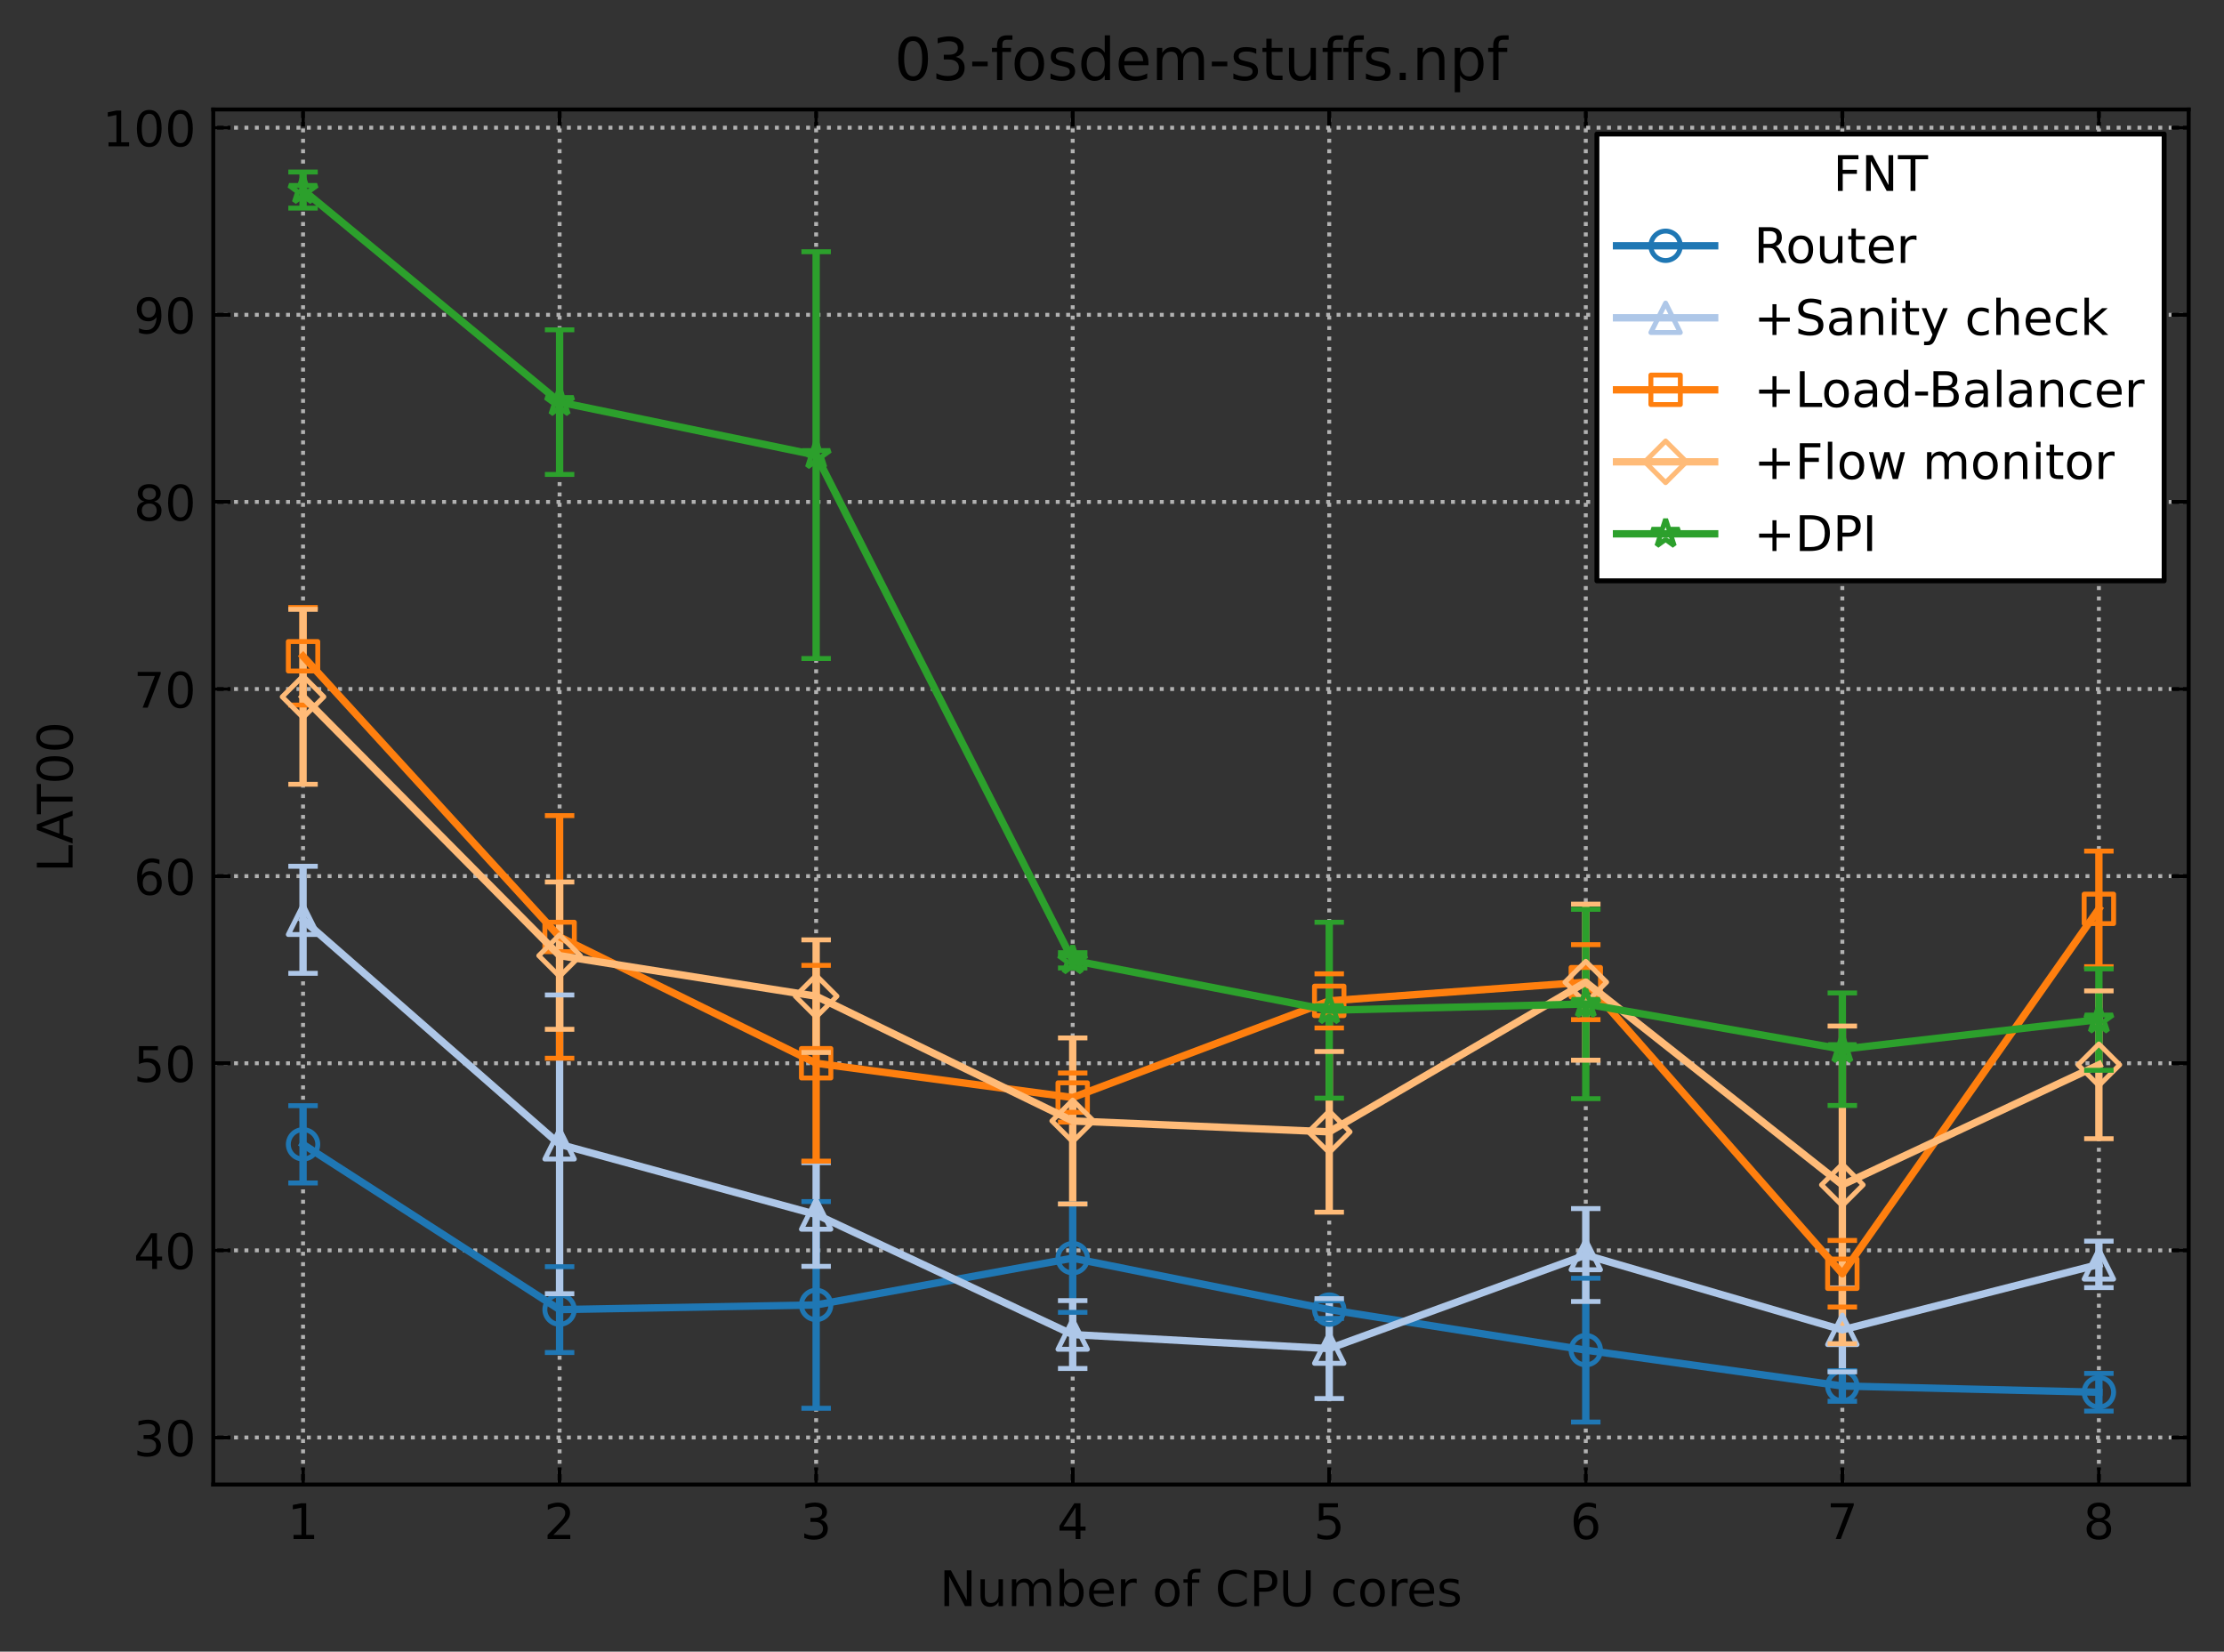 <?xml version="1.0" encoding="utf-8" standalone="no"?>
<!DOCTYPE svg PUBLIC "-//W3C//DTD SVG 1.1//EN"
  "http://www.w3.org/Graphics/SVG/1.1/DTD/svg11.dtd">
<!-- Created with matplotlib (https://matplotlib.org/) -->
<svg height="336.634pt" version="1.1" viewBox="0 0 453.296 336.634" width="453.296pt" xmlns="http://www.w3.org/2000/svg" xmlns:xlink="http://www.w3.org/1999/xlink">
 <rect x="0" y="0" width="453.296" height="336.634" fill="#333333" stroke="none"/>
 <defs>
  <style type="text/css">
*{stroke-linecap:butt;stroke-linejoin:round;}
  </style>
 </defs>
 <g id="figure_1">
  <g id="patch_1">
   <path d="M 0 336.634 
L 453.296 336.634 
L 453.296 0 
L 0 0 
z
" style="fill:none;"/>
  </g>
  <g id="axes_1">
   <g id="patch_2">
    <path d="M 43.466 302.578 
L 446.096 302.578 
L 446.096 22.318 
L 43.466 22.318 
z
" style="fill:none;"/>
   </g>
   <g id="matplotlib.axis_1">
    <g id="xtick_1">
     <g id="line2d_1">
      <path clip-path="url(#pd19433cc8a)" d="M 61.767 302.578 
L 61.767 22.318 
" style="fill:none;stroke:#b2b2b2;stroke-dasharray:0.8,1.32;stroke-dashoffset:0;stroke-width:0.8;"/>
     </g>
     <g id="line2d_2">
      <defs>
       <path d="M 0 0 
L 0 -3.5 
" id="m4dcc09ff4c" style="stroke:#000000;stroke-width:0.8;"/>
      </defs>
      <g>
       <use style="stroke:#000000;stroke-width:0.8;" x="61.767" xlink:href="#m4dcc09ff4c" y="302.578"/>
      </g>
     </g>
     <g id="line2d_3">
      <defs>
       <path d="M 0 0 
L 0 3.5 
" id="m605ec6040d" style="stroke:#000000;stroke-width:0.8;"/>
      </defs>
      <g>
       <use style="stroke:#000000;stroke-width:0.8;" x="61.767" xlink:href="#m605ec6040d" y="22.318"/>
      </g>
     </g>
     <g id="text_1">
      <!-- 1 -->
      <defs>
       <path d="M 12.406 8.297 
L 28.516 8.297 
L 28.516 63.922 
L 10.984 60.406 
L 10.984 69.391 
L 28.422 72.906 
L 38.281 72.906 
L 38.281 8.297 
L 54.391 8.297 
L 54.391 0 
L 12.406 0 
z
" id="DejaVuSans-49"/>
      </defs>
      <g transform="translate(58.586 313.677)scale(0.1 -0.1)">
       <use xlink:href="#DejaVuSans-49"/>
      </g>
     </g>
    </g>
    <g id="xtick_2">
     <g id="line2d_4">
      <path clip-path="url(#pd19433cc8a)" d="M 114.057 302.578 
L 114.057 22.318 
" style="fill:none;stroke:#b2b2b2;stroke-dasharray:0.8,1.32;stroke-dashoffset:0;stroke-width:0.8;"/>
     </g>
     <g id="line2d_5">
      <g>
       <use style="stroke:#000000;stroke-width:0.8;" x="114.057" xlink:href="#m4dcc09ff4c" y="302.578"/>
      </g>
     </g>
     <g id="line2d_6">
      <g>
       <use style="stroke:#000000;stroke-width:0.8;" x="114.057" xlink:href="#m605ec6040d" y="22.318"/>
      </g>
     </g>
     <g id="text_2">
      <!-- 2 -->
      <defs>
       <path d="M 19.188 8.297 
L 53.609 8.297 
L 53.609 0 
L 7.328 0 
L 7.328 8.297 
Q 12.938 14.109 22.625 23.891 
Q 32.328 33.688 34.812 36.531 
Q 39.547 41.844 41.422 45.531 
Q 43.312 49.219 43.312 52.781 
Q 43.312 58.594 39.234 62.25 
Q 35.156 65.922 28.609 65.922 
Q 23.969 65.922 18.812 64.312 
Q 13.672 62.703 7.812 59.422 
L 7.812 69.391 
Q 13.766 71.781 18.938 73 
Q 24.125 74.219 28.422 74.219 
Q 39.75 74.219 46.484 68.547 
Q 53.219 62.891 53.219 53.422 
Q 53.219 48.922 51.531 44.891 
Q 49.859 40.875 45.406 35.406 
Q 44.188 33.984 37.641 27.219 
Q 31.109 20.453 19.188 8.297 
z
" id="DejaVuSans-50"/>
      </defs>
      <g transform="translate(110.875 313.677)scale(0.1 -0.1)">
       <use xlink:href="#DejaVuSans-50"/>
      </g>
     </g>
    </g>
    <g id="xtick_3">
     <g id="line2d_7">
      <path clip-path="url(#pd19433cc8a)" d="M 166.346 302.578 
L 166.346 22.318 
" style="fill:none;stroke:#b2b2b2;stroke-dasharray:0.8,1.32;stroke-dashoffset:0;stroke-width:0.8;"/>
     </g>
     <g id="line2d_8">
      <g>
       <use style="stroke:#000000;stroke-width:0.8;" x="166.346" xlink:href="#m4dcc09ff4c" y="302.578"/>
      </g>
     </g>
     <g id="line2d_9">
      <g>
       <use style="stroke:#000000;stroke-width:0.8;" x="166.346" xlink:href="#m605ec6040d" y="22.318"/>
      </g>
     </g>
     <g id="text_3">
      <!-- 3 -->
      <defs>
       <path d="M 40.578 39.312 
Q 47.656 37.797 51.625 33 
Q 55.609 28.219 55.609 21.188 
Q 55.609 10.406 48.188 4.484 
Q 40.766 -1.422 27.094 -1.422 
Q 22.516 -1.422 17.656 -0.516 
Q 12.797 0.391 7.625 2.203 
L 7.625 11.719 
Q 11.719 9.328 16.594 8.109 
Q 21.484 6.891 26.812 6.891 
Q 36.078 6.891 40.938 10.547 
Q 45.797 14.203 45.797 21.188 
Q 45.797 27.641 41.281 31.266 
Q 36.766 34.906 28.719 34.906 
L 20.219 34.906 
L 20.219 43.016 
L 29.109 43.016 
Q 36.375 43.016 40.234 45.922 
Q 44.094 48.828 44.094 54.297 
Q 44.094 59.906 40.109 62.906 
Q 36.141 65.922 28.719 65.922 
Q 24.656 65.922 20.016 65.031 
Q 15.375 64.156 9.812 62.312 
L 9.812 71.094 
Q 15.438 72.656 20.344 73.438 
Q 25.25 74.219 29.594 74.219 
Q 40.828 74.219 47.359 69.109 
Q 53.906 64.016 53.906 55.328 
Q 53.906 49.266 50.438 45.094 
Q 46.969 40.922 40.578 39.312 
z
" id="DejaVuSans-51"/>
      </defs>
      <g transform="translate(163.165 313.677)scale(0.1 -0.1)">
       <use xlink:href="#DejaVuSans-51"/>
      </g>
     </g>
    </g>
    <g id="xtick_4">
     <g id="line2d_10">
      <path clip-path="url(#pd19433cc8a)" d="M 218.636 302.578 
L 218.636 22.318 
" style="fill:none;stroke:#b2b2b2;stroke-dasharray:0.8,1.32;stroke-dashoffset:0;stroke-width:0.8;"/>
     </g>
     <g id="line2d_11">
      <g>
       <use style="stroke:#000000;stroke-width:0.8;" x="218.636" xlink:href="#m4dcc09ff4c" y="302.578"/>
      </g>
     </g>
     <g id="line2d_12">
      <g>
       <use style="stroke:#000000;stroke-width:0.8;" x="218.636" xlink:href="#m605ec6040d" y="22.318"/>
      </g>
     </g>
     <g id="text_4">
      <!-- 4 -->
      <defs>
       <path d="M 37.797 64.312 
L 12.891 25.391 
L 37.797 25.391 
z
M 35.203 72.906 
L 47.609 72.906 
L 47.609 25.391 
L 58.016 25.391 
L 58.016 17.188 
L 47.609 17.188 
L 47.609 0 
L 37.797 0 
L 37.797 17.188 
L 4.891 17.188 
L 4.891 26.703 
z
" id="DejaVuSans-52"/>
      </defs>
      <g transform="translate(215.455 313.677)scale(0.1 -0.1)">
       <use xlink:href="#DejaVuSans-52"/>
      </g>
     </g>
    </g>
    <g id="xtick_5">
     <g id="line2d_13">
      <path clip-path="url(#pd19433cc8a)" d="M 270.925 302.578 
L 270.925 22.318 
" style="fill:none;stroke:#b2b2b2;stroke-dasharray:0.8,1.32;stroke-dashoffset:0;stroke-width:0.8;"/>
     </g>
     <g id="line2d_14">
      <g>
       <use style="stroke:#000000;stroke-width:0.8;" x="270.925" xlink:href="#m4dcc09ff4c" y="302.578"/>
      </g>
     </g>
     <g id="line2d_15">
      <g>
       <use style="stroke:#000000;stroke-width:0.8;" x="270.925" xlink:href="#m605ec6040d" y="22.318"/>
      </g>
     </g>
     <g id="text_5">
      <!-- 5 -->
      <defs>
       <path d="M 10.797 72.906 
L 49.516 72.906 
L 49.516 64.594 
L 19.828 64.594 
L 19.828 46.734 
Q 21.969 47.469 24.109 47.828 
Q 26.266 48.188 28.422 48.188 
Q 40.625 48.188 47.75 41.5 
Q 54.891 34.812 54.891 23.391 
Q 54.891 11.625 47.562 5.094 
Q 40.234 -1.422 26.906 -1.422 
Q 22.312 -1.422 17.547 -0.641 
Q 12.797 0.141 7.719 1.703 
L 7.719 11.625 
Q 12.109 9.234 16.797 8.062 
Q 21.484 6.891 26.703 6.891 
Q 35.156 6.891 40.078 11.328 
Q 45.016 15.766 45.016 23.391 
Q 45.016 31 40.078 35.438 
Q 35.156 39.891 26.703 39.891 
Q 22.75 39.891 18.812 39.016 
Q 14.891 38.141 10.797 36.281 
z
" id="DejaVuSans-53"/>
      </defs>
      <g transform="translate(267.744 313.677)scale(0.1 -0.1)">
       <use xlink:href="#DejaVuSans-53"/>
      </g>
     </g>
    </g>
    <g id="xtick_6">
     <g id="line2d_16">
      <path clip-path="url(#pd19433cc8a)" d="M 323.215 302.578 
L 323.215 22.318 
" style="fill:none;stroke:#b2b2b2;stroke-dasharray:0.8,1.32;stroke-dashoffset:0;stroke-width:0.8;"/>
     </g>
     <g id="line2d_17">
      <g>
       <use style="stroke:#000000;stroke-width:0.8;" x="323.215" xlink:href="#m4dcc09ff4c" y="302.578"/>
      </g>
     </g>
     <g id="line2d_18">
      <g>
       <use style="stroke:#000000;stroke-width:0.8;" x="323.215" xlink:href="#m605ec6040d" y="22.318"/>
      </g>
     </g>
     <g id="text_6">
      <!-- 6 -->
      <defs>
       <path d="M 33.016 40.375 
Q 26.375 40.375 22.484 35.828 
Q 18.609 31.297 18.609 23.391 
Q 18.609 15.531 22.484 10.953 
Q 26.375 6.391 33.016 6.391 
Q 39.656 6.391 43.531 10.953 
Q 47.406 15.531 47.406 23.391 
Q 47.406 31.297 43.531 35.828 
Q 39.656 40.375 33.016 40.375 
z
M 52.594 71.297 
L 52.594 62.312 
Q 48.875 64.062 45.094 64.984 
Q 41.312 65.922 37.594 65.922 
Q 27.828 65.922 22.672 59.328 
Q 17.531 52.734 16.797 39.406 
Q 19.672 43.656 24.016 45.922 
Q 28.375 48.188 33.594 48.188 
Q 44.578 48.188 50.953 41.516 
Q 57.328 34.859 57.328 23.391 
Q 57.328 12.156 50.688 5.359 
Q 44.047 -1.422 33.016 -1.422 
Q 20.359 -1.422 13.672 8.266 
Q 6.984 17.969 6.984 36.375 
Q 6.984 53.656 15.188 63.938 
Q 23.391 74.219 37.203 74.219 
Q 40.922 74.219 44.703 73.484 
Q 48.484 72.75 52.594 71.297 
z
" id="DejaVuSans-54"/>
      </defs>
      <g transform="translate(320.034 313.677)scale(0.1 -0.1)">
       <use xlink:href="#DejaVuSans-54"/>
      </g>
     </g>
    </g>
    <g id="xtick_7">
     <g id="line2d_19">
      <path clip-path="url(#pd19433cc8a)" d="M 375.505 302.578 
L 375.505 22.318 
" style="fill:none;stroke:#b2b2b2;stroke-dasharray:0.8,1.32;stroke-dashoffset:0;stroke-width:0.8;"/>
     </g>
     <g id="line2d_20">
      <g>
       <use style="stroke:#000000;stroke-width:0.8;" x="375.505" xlink:href="#m4dcc09ff4c" y="302.578"/>
      </g>
     </g>
     <g id="line2d_21">
      <g>
       <use style="stroke:#000000;stroke-width:0.8;" x="375.505" xlink:href="#m605ec6040d" y="22.318"/>
      </g>
     </g>
     <g id="text_7">
      <!-- 7 -->
      <defs>
       <path d="M 8.203 72.906 
L 55.078 72.906 
L 55.078 68.703 
L 28.609 0 
L 18.312 0 
L 43.219 64.594 
L 8.203 64.594 
z
" id="DejaVuSans-55"/>
      </defs>
      <g transform="translate(372.323 313.677)scale(0.1 -0.1)">
       <use xlink:href="#DejaVuSans-55"/>
      </g>
     </g>
    </g>
    <g id="xtick_8">
     <g id="line2d_22">
      <path clip-path="url(#pd19433cc8a)" d="M 427.794 302.578 
L 427.794 22.318 
" style="fill:none;stroke:#b2b2b2;stroke-dasharray:0.8,1.32;stroke-dashoffset:0;stroke-width:0.8;"/>
     </g>
     <g id="line2d_23">
      <g>
       <use style="stroke:#000000;stroke-width:0.8;" x="427.794" xlink:href="#m4dcc09ff4c" y="302.578"/>
      </g>
     </g>
     <g id="line2d_24">
      <g>
       <use style="stroke:#000000;stroke-width:0.8;" x="427.794" xlink:href="#m605ec6040d" y="22.318"/>
      </g>
     </g>
     <g id="text_8">
      <!-- 8 -->
      <defs>
       <path d="M 31.781 34.625 
Q 24.75 34.625 20.719 30.859 
Q 16.703 27.094 16.703 20.516 
Q 16.703 13.922 20.719 10.156 
Q 24.75 6.391 31.781 6.391 
Q 38.812 6.391 42.859 10.172 
Q 46.922 13.969 46.922 20.516 
Q 46.922 27.094 42.891 30.859 
Q 38.875 34.625 31.781 34.625 
z
M 21.922 38.812 
Q 15.578 40.375 12.031 44.719 
Q 8.5 49.078 8.5 55.328 
Q 8.5 64.062 14.719 69.141 
Q 20.953 74.219 31.781 74.219 
Q 42.672 74.219 48.875 69.141 
Q 55.078 64.062 55.078 55.328 
Q 55.078 49.078 51.531 44.719 
Q 48 40.375 41.703 38.812 
Q 48.828 37.156 52.797 32.312 
Q 56.781 27.484 56.781 20.516 
Q 56.781 9.906 50.312 4.234 
Q 43.844 -1.422 31.781 -1.422 
Q 19.734 -1.422 13.25 4.234 
Q 6.781 9.906 6.781 20.516 
Q 6.781 27.484 10.781 32.312 
Q 14.797 37.156 21.922 38.812 
z
M 18.312 54.391 
Q 18.312 48.734 21.844 45.562 
Q 25.391 42.391 31.781 42.391 
Q 38.141 42.391 41.719 45.562 
Q 45.312 48.734 45.312 54.391 
Q 45.312 60.062 41.719 63.234 
Q 38.141 66.406 31.781 66.406 
Q 25.391 66.406 21.844 63.234 
Q 18.312 60.062 18.312 54.391 
z
" id="DejaVuSans-56"/>
      </defs>
      <g transform="translate(424.613 313.677)scale(0.1 -0.1)">
       <use xlink:href="#DejaVuSans-56"/>
      </g>
     </g>
    </g>
    <g id="text_9">
     <!-- Number of CPU cores -->
     <defs>
      <path d="M 9.812 72.906 
L 23.094 72.906 
L 55.422 11.922 
L 55.422 72.906 
L 64.984 72.906 
L 64.984 0 
L 51.703 0 
L 19.391 60.984 
L 19.391 0 
L 9.812 0 
z
" id="DejaVuSans-78"/>
      <path d="M 8.5 21.578 
L 8.5 54.688 
L 17.484 54.688 
L 17.484 21.922 
Q 17.484 14.156 20.5 10.266 
Q 23.531 6.391 29.594 6.391 
Q 36.859 6.391 41.078 11.031 
Q 45.312 15.672 45.312 23.688 
L 45.312 54.688 
L 54.297 54.688 
L 54.297 0 
L 45.312 0 
L 45.312 8.406 
Q 42.047 3.422 37.719 1 
Q 33.406 -1.422 27.688 -1.422 
Q 18.266 -1.422 13.375 4.438 
Q 8.5 10.297 8.5 21.578 
z
M 31.109 56 
z
" id="DejaVuSans-117"/>
      <path d="M 52 44.188 
Q 55.375 50.25 60.062 53.125 
Q 64.75 56 71.094 56 
Q 79.641 56 84.281 50.016 
Q 88.922 44.047 88.922 33.016 
L 88.922 0 
L 79.891 0 
L 79.891 32.719 
Q 79.891 40.578 77.094 44.375 
Q 74.312 48.188 68.609 48.188 
Q 61.625 48.188 57.562 43.547 
Q 53.516 38.922 53.516 30.906 
L 53.516 0 
L 44.484 0 
L 44.484 32.719 
Q 44.484 40.625 41.703 44.406 
Q 38.922 48.188 33.109 48.188 
Q 26.219 48.188 22.156 43.531 
Q 18.109 38.875 18.109 30.906 
L 18.109 0 
L 9.078 0 
L 9.078 54.688 
L 18.109 54.688 
L 18.109 46.188 
Q 21.188 51.219 25.484 53.609 
Q 29.781 56 35.688 56 
Q 41.656 56 45.828 52.969 
Q 50 49.953 52 44.188 
z
" id="DejaVuSans-109"/>
      <path d="M 48.688 27.297 
Q 48.688 37.203 44.609 42.844 
Q 40.531 48.484 33.406 48.484 
Q 26.266 48.484 22.188 42.844 
Q 18.109 37.203 18.109 27.297 
Q 18.109 17.391 22.188 11.75 
Q 26.266 6.109 33.406 6.109 
Q 40.531 6.109 44.609 11.75 
Q 48.688 17.391 48.688 27.297 
z
M 18.109 46.391 
Q 20.953 51.266 25.266 53.625 
Q 29.594 56 35.594 56 
Q 45.562 56 51.781 48.094 
Q 58.016 40.188 58.016 27.297 
Q 58.016 14.406 51.781 6.484 
Q 45.562 -1.422 35.594 -1.422 
Q 29.594 -1.422 25.266 0.953 
Q 20.953 3.328 18.109 8.203 
L 18.109 0 
L 9.078 0 
L 9.078 75.984 
L 18.109 75.984 
z
" id="DejaVuSans-98"/>
      <path d="M 56.203 29.594 
L 56.203 25.203 
L 14.891 25.203 
Q 15.484 15.922 20.484 11.062 
Q 25.484 6.203 34.422 6.203 
Q 39.594 6.203 44.453 7.469 
Q 49.312 8.734 54.109 11.281 
L 54.109 2.781 
Q 49.266 0.734 44.188 -0.344 
Q 39.109 -1.422 33.891 -1.422 
Q 20.797 -1.422 13.156 6.188 
Q 5.516 13.812 5.516 26.812 
Q 5.516 40.234 12.766 48.109 
Q 20.016 56 32.328 56 
Q 43.359 56 49.781 48.891 
Q 56.203 41.797 56.203 29.594 
z
M 47.219 32.234 
Q 47.125 39.594 43.094 43.984 
Q 39.062 48.391 32.422 48.391 
Q 24.906 48.391 20.391 44.141 
Q 15.875 39.891 15.188 32.172 
z
" id="DejaVuSans-101"/>
      <path d="M 41.109 46.297 
Q 39.594 47.172 37.812 47.578 
Q 36.031 48 33.891 48 
Q 26.266 48 22.188 43.047 
Q 18.109 38.094 18.109 28.812 
L 18.109 0 
L 9.078 0 
L 9.078 54.688 
L 18.109 54.688 
L 18.109 46.188 
Q 20.953 51.172 25.484 53.578 
Q 30.031 56 36.531 56 
Q 37.453 56 38.578 55.875 
Q 39.703 55.766 41.062 55.516 
z
" id="DejaVuSans-114"/>
      <path id="DejaVuSans-32"/>
      <path d="M 30.609 48.391 
Q 23.391 48.391 19.188 42.75 
Q 14.984 37.109 14.984 27.297 
Q 14.984 17.484 19.156 11.844 
Q 23.344 6.203 30.609 6.203 
Q 37.797 6.203 41.984 11.859 
Q 46.188 17.531 46.188 27.297 
Q 46.188 37.016 41.984 42.703 
Q 37.797 48.391 30.609 48.391 
z
M 30.609 56 
Q 42.328 56 49.016 48.375 
Q 55.719 40.766 55.719 27.297 
Q 55.719 13.875 49.016 6.219 
Q 42.328 -1.422 30.609 -1.422 
Q 18.844 -1.422 12.172 6.219 
Q 5.516 13.875 5.516 27.297 
Q 5.516 40.766 12.172 48.375 
Q 18.844 56 30.609 56 
z
" id="DejaVuSans-111"/>
      <path d="M 37.109 75.984 
L 37.109 68.5 
L 28.516 68.5 
Q 23.688 68.5 21.797 66.547 
Q 19.922 64.594 19.922 59.516 
L 19.922 54.688 
L 34.719 54.688 
L 34.719 47.703 
L 19.922 47.703 
L 19.922 0 
L 10.891 0 
L 10.891 47.703 
L 2.297 47.703 
L 2.297 54.688 
L 10.891 54.688 
L 10.891 58.5 
Q 10.891 67.625 15.141 71.797 
Q 19.391 75.984 28.609 75.984 
z
" id="DejaVuSans-102"/>
      <path d="M 64.406 67.281 
L 64.406 56.891 
Q 59.422 61.531 53.781 63.812 
Q 48.141 66.109 41.797 66.109 
Q 29.297 66.109 22.656 58.469 
Q 16.016 50.828 16.016 36.375 
Q 16.016 21.969 22.656 14.328 
Q 29.297 6.688 41.797 6.688 
Q 48.141 6.688 53.781 8.984 
Q 59.422 11.281 64.406 15.922 
L 64.406 5.609 
Q 59.234 2.094 53.438 0.328 
Q 47.656 -1.422 41.219 -1.422 
Q 24.656 -1.422 15.125 8.703 
Q 5.609 18.844 5.609 36.375 
Q 5.609 53.953 15.125 64.078 
Q 24.656 74.219 41.219 74.219 
Q 47.75 74.219 53.531 72.484 
Q 59.328 70.75 64.406 67.281 
z
" id="DejaVuSans-67"/>
      <path d="M 19.672 64.797 
L 19.672 37.406 
L 32.078 37.406 
Q 38.969 37.406 42.719 40.969 
Q 46.484 44.531 46.484 51.125 
Q 46.484 57.672 42.719 61.234 
Q 38.969 64.797 32.078 64.797 
z
M 9.812 72.906 
L 32.078 72.906 
Q 44.344 72.906 50.609 67.359 
Q 56.891 61.812 56.891 51.125 
Q 56.891 40.328 50.609 34.812 
Q 44.344 29.297 32.078 29.297 
L 19.672 29.297 
L 19.672 0 
L 9.812 0 
z
" id="DejaVuSans-80"/>
      <path d="M 8.688 72.906 
L 18.609 72.906 
L 18.609 28.609 
Q 18.609 16.891 22.844 11.734 
Q 27.094 6.594 36.625 6.594 
Q 46.094 6.594 50.344 11.734 
Q 54.594 16.891 54.594 28.609 
L 54.594 72.906 
L 64.5 72.906 
L 64.5 27.391 
Q 64.5 13.141 57.438 5.859 
Q 50.391 -1.422 36.625 -1.422 
Q 22.797 -1.422 15.734 5.859 
Q 8.688 13.141 8.688 27.391 
z
" id="DejaVuSans-85"/>
      <path d="M 48.781 52.594 
L 48.781 44.188 
Q 44.969 46.297 41.141 47.344 
Q 37.312 48.391 33.406 48.391 
Q 24.656 48.391 19.812 42.844 
Q 14.984 37.312 14.984 27.297 
Q 14.984 17.281 19.812 11.734 
Q 24.656 6.203 33.406 6.203 
Q 37.312 6.203 41.141 7.25 
Q 44.969 8.297 48.781 10.406 
L 48.781 2.094 
Q 45.016 0.344 40.984 -0.531 
Q 36.969 -1.422 32.422 -1.422 
Q 20.062 -1.422 12.781 6.344 
Q 5.516 14.109 5.516 27.297 
Q 5.516 40.672 12.859 48.328 
Q 20.219 56 33.016 56 
Q 37.156 56 41.109 55.141 
Q 45.062 54.297 48.781 52.594 
z
" id="DejaVuSans-99"/>
      <path d="M 44.281 53.078 
L 44.281 44.578 
Q 40.484 46.531 36.375 47.5 
Q 32.281 48.484 27.875 48.484 
Q 21.188 48.484 17.844 46.438 
Q 14.5 44.391 14.5 40.281 
Q 14.5 37.156 16.891 35.375 
Q 19.281 33.594 26.516 31.984 
L 29.594 31.297 
Q 39.156 29.25 43.188 25.516 
Q 47.219 21.781 47.219 15.094 
Q 47.219 7.469 41.188 3.016 
Q 35.156 -1.422 24.609 -1.422 
Q 20.219 -1.422 15.453 -0.562 
Q 10.688 0.297 5.422 2 
L 5.422 11.281 
Q 10.406 8.688 15.234 7.391 
Q 20.062 6.109 24.812 6.109 
Q 31.156 6.109 34.562 8.281 
Q 37.984 10.453 37.984 14.406 
Q 37.984 18.062 35.516 20.016 
Q 33.062 21.969 24.703 23.781 
L 21.578 24.516 
Q 13.234 26.266 9.516 29.906 
Q 5.812 33.547 5.812 39.891 
Q 5.812 47.609 11.281 51.797 
Q 16.75 56 26.812 56 
Q 31.781 56 36.172 55.266 
Q 40.578 54.547 44.281 53.078 
z
" id="DejaVuSans-115"/>
     </defs>
     <g transform="translate(191.51 327.355)scale(0.1 -0.1)">
      <use xlink:href="#DejaVuSans-78"/>
      <use x="74.805" xlink:href="#DejaVuSans-117"/>
      <use x="138.184" xlink:href="#DejaVuSans-109"/>
      <use x="235.596" xlink:href="#DejaVuSans-98"/>
      <use x="299.072" xlink:href="#DejaVuSans-101"/>
      <use x="360.596" xlink:href="#DejaVuSans-114"/>
      <use x="401.709" xlink:href="#DejaVuSans-32"/>
      <use x="433.496" xlink:href="#DejaVuSans-111"/>
      <use x="494.678" xlink:href="#DejaVuSans-102"/>
      <use x="529.883" xlink:href="#DejaVuSans-32"/>
      <use x="561.67" xlink:href="#DejaVuSans-67"/>
      <use x="631.494" xlink:href="#DejaVuSans-80"/>
      <use x="691.797" xlink:href="#DejaVuSans-85"/>
      <use x="764.99" xlink:href="#DejaVuSans-32"/>
      <use x="796.777" xlink:href="#DejaVuSans-99"/>
      <use x="851.758" xlink:href="#DejaVuSans-111"/>
      <use x="912.939" xlink:href="#DejaVuSans-114"/>
      <use x="951.803" xlink:href="#DejaVuSans-101"/>
      <use x="1013.326" xlink:href="#DejaVuSans-115"/>
     </g>
    </g>
   </g>
   <g id="matplotlib.axis_2">
    <g id="ytick_1">
     <g id="line2d_25">
      <path clip-path="url(#pd19433cc8a)" d="M 43.466 292.983 
L 446.096 292.983 
" style="fill:none;stroke:#b2b2b2;stroke-dasharray:0.8,1.32;stroke-dashoffset:0;stroke-width:0.8;"/>
     </g>
     <g id="line2d_26">
      <defs>
       <path d="M 0 0 
L 3.5 0 
" id="m4cc5ae79ba" style="stroke:#000000;stroke-width:0.8;"/>
      </defs>
      <g>
       <use style="stroke:#000000;stroke-width:0.8;" x="43.466" xlink:href="#m4cc5ae79ba" y="292.983"/>
      </g>
     </g>
     <g id="line2d_27">
      <defs>
       <path d="M 0 0 
L -3.5 0 
" id="m54172699e4" style="stroke:#000000;stroke-width:0.8;"/>
      </defs>
      <g>
       <use style="stroke:#000000;stroke-width:0.8;" x="446.096" xlink:href="#m54172699e4" y="292.983"/>
      </g>
     </g>
     <g id="text_10">
      <!-- 30 -->
      <defs>
       <path d="M 31.781 66.406 
Q 24.172 66.406 20.328 58.906 
Q 16.5 51.422 16.5 36.375 
Q 16.5 21.391 20.328 13.891 
Q 24.172 6.391 31.781 6.391 
Q 39.453 6.391 43.281 13.891 
Q 47.125 21.391 47.125 36.375 
Q 47.125 51.422 43.281 58.906 
Q 39.453 66.406 31.781 66.406 
z
M 31.781 74.219 
Q 44.047 74.219 50.516 64.516 
Q 56.984 54.828 56.984 36.375 
Q 56.984 17.969 50.516 8.266 
Q 44.047 -1.422 31.781 -1.422 
Q 19.531 -1.422 13.062 8.266 
Q 6.594 17.969 6.594 36.375 
Q 6.594 54.828 13.062 64.516 
Q 19.531 74.219 31.781 74.219 
z
" id="DejaVuSans-48"/>
      </defs>
      <g transform="translate(27.241 296.782)scale(0.1 -0.1)">
       <use xlink:href="#DejaVuSans-51"/>
       <use x="63.623" xlink:href="#DejaVuSans-48"/>
      </g>
     </g>
    </g>
    <g id="ytick_2">
     <g id="line2d_28">
      <path clip-path="url(#pd19433cc8a)" d="M 43.466 254.846 
L 446.096 254.846 
" style="fill:none;stroke:#b2b2b2;stroke-dasharray:0.8,1.32;stroke-dashoffset:0;stroke-width:0.8;"/>
     </g>
     <g id="line2d_29">
      <g>
       <use style="stroke:#000000;stroke-width:0.8;" x="43.466" xlink:href="#m4cc5ae79ba" y="254.846"/>
      </g>
     </g>
     <g id="line2d_30">
      <g>
       <use style="stroke:#000000;stroke-width:0.8;" x="446.096" xlink:href="#m54172699e4" y="254.846"/>
      </g>
     </g>
     <g id="text_11">
      <!-- 40 -->
      <g transform="translate(27.241 258.645)scale(0.1 -0.1)">
       <use xlink:href="#DejaVuSans-52"/>
       <use x="63.623" xlink:href="#DejaVuSans-48"/>
      </g>
     </g>
    </g>
    <g id="ytick_3">
     <g id="line2d_31">
      <path clip-path="url(#pd19433cc8a)" d="M 43.466 216.709 
L 446.096 216.709 
" style="fill:none;stroke:#b2b2b2;stroke-dasharray:0.8,1.32;stroke-dashoffset:0;stroke-width:0.8;"/>
     </g>
     <g id="line2d_32">
      <g>
       <use style="stroke:#000000;stroke-width:0.8;" x="43.466" xlink:href="#m4cc5ae79ba" y="216.709"/>
      </g>
     </g>
     <g id="line2d_33">
      <g>
       <use style="stroke:#000000;stroke-width:0.8;" x="446.096" xlink:href="#m54172699e4" y="216.709"/>
      </g>
     </g>
     <g id="text_12">
      <!-- 50 -->
      <g transform="translate(27.241 220.508)scale(0.1 -0.1)">
       <use xlink:href="#DejaVuSans-53"/>
       <use x="63.623" xlink:href="#DejaVuSans-48"/>
      </g>
     </g>
    </g>
    <g id="ytick_4">
     <g id="line2d_34">
      <path clip-path="url(#pd19433cc8a)" d="M 43.466 178.572 
L 446.096 178.572 
" style="fill:none;stroke:#b2b2b2;stroke-dasharray:0.8,1.32;stroke-dashoffset:0;stroke-width:0.8;"/>
     </g>
     <g id="line2d_35">
      <g>
       <use style="stroke:#000000;stroke-width:0.8;" x="43.466" xlink:href="#m4cc5ae79ba" y="178.572"/>
      </g>
     </g>
     <g id="line2d_36">
      <g>
       <use style="stroke:#000000;stroke-width:0.8;" x="446.096" xlink:href="#m54172699e4" y="178.572"/>
      </g>
     </g>
     <g id="text_13">
      <!-- 60 -->
      <g transform="translate(27.241 182.371)scale(0.1 -0.1)">
       <use xlink:href="#DejaVuSans-54"/>
       <use x="63.623" xlink:href="#DejaVuSans-48"/>
      </g>
     </g>
    </g>
    <g id="ytick_5">
     <g id="line2d_37">
      <path clip-path="url(#pd19433cc8a)" d="M 43.466 140.435 
L 446.096 140.435 
" style="fill:none;stroke:#b2b2b2;stroke-dasharray:0.8,1.32;stroke-dashoffset:0;stroke-width:0.8;"/>
     </g>
     <g id="line2d_38">
      <g>
       <use style="stroke:#000000;stroke-width:0.8;" x="43.466" xlink:href="#m4cc5ae79ba" y="140.435"/>
      </g>
     </g>
     <g id="line2d_39">
      <g>
       <use style="stroke:#000000;stroke-width:0.8;" x="446.096" xlink:href="#m54172699e4" y="140.435"/>
      </g>
     </g>
     <g id="text_14">
      <!-- 70 -->
      <g transform="translate(27.241 144.234)scale(0.1 -0.1)">
       <use xlink:href="#DejaVuSans-55"/>
       <use x="63.623" xlink:href="#DejaVuSans-48"/>
      </g>
     </g>
    </g>
    <g id="ytick_6">
     <g id="line2d_40">
      <path clip-path="url(#pd19433cc8a)" d="M 43.466 102.298 
L 446.096 102.298 
" style="fill:none;stroke:#b2b2b2;stroke-dasharray:0.8,1.32;stroke-dashoffset:0;stroke-width:0.8;"/>
     </g>
     <g id="line2d_41">
      <g>
       <use style="stroke:#000000;stroke-width:0.8;" x="43.466" xlink:href="#m4cc5ae79ba" y="102.298"/>
      </g>
     </g>
     <g id="line2d_42">
      <g>
       <use style="stroke:#000000;stroke-width:0.8;" x="446.096" xlink:href="#m54172699e4" y="102.298"/>
      </g>
     </g>
     <g id="text_15">
      <!-- 80 -->
      <g transform="translate(27.241 106.097)scale(0.1 -0.1)">
       <use xlink:href="#DejaVuSans-56"/>
       <use x="63.623" xlink:href="#DejaVuSans-48"/>
      </g>
     </g>
    </g>
    <g id="ytick_7">
     <g id="line2d_43">
      <path clip-path="url(#pd19433cc8a)" d="M 43.466 64.161 
L 446.096 64.161 
" style="fill:none;stroke:#b2b2b2;stroke-dasharray:0.8,1.32;stroke-dashoffset:0;stroke-width:0.8;"/>
     </g>
     <g id="line2d_44">
      <g>
       <use style="stroke:#000000;stroke-width:0.8;" x="43.466" xlink:href="#m4cc5ae79ba" y="64.161"/>
      </g>
     </g>
     <g id="line2d_45">
      <g>
       <use style="stroke:#000000;stroke-width:0.8;" x="446.096" xlink:href="#m54172699e4" y="64.161"/>
      </g>
     </g>
     <g id="text_16">
      <!-- 90 -->
      <defs>
       <path d="M 10.984 1.516 
L 10.984 10.5 
Q 14.703 8.734 18.5 7.812 
Q 22.312 6.891 25.984 6.891 
Q 35.75 6.891 40.891 13.453 
Q 46.047 20.016 46.781 33.406 
Q 43.953 29.203 39.594 26.953 
Q 35.25 24.703 29.984 24.703 
Q 19.047 24.703 12.672 31.312 
Q 6.297 37.938 6.297 49.422 
Q 6.297 60.641 12.938 67.422 
Q 19.578 74.219 30.609 74.219 
Q 43.266 74.219 49.922 64.516 
Q 56.594 54.828 56.594 36.375 
Q 56.594 19.141 48.406 8.859 
Q 40.234 -1.422 26.422 -1.422 
Q 22.703 -1.422 18.891 -0.688 
Q 15.094 0.047 10.984 1.516 
z
M 30.609 32.422 
Q 37.25 32.422 41.125 36.953 
Q 45.016 41.5 45.016 49.422 
Q 45.016 57.281 41.125 61.844 
Q 37.25 66.406 30.609 66.406 
Q 23.969 66.406 20.094 61.844 
Q 16.219 57.281 16.219 49.422 
Q 16.219 41.5 20.094 36.953 
Q 23.969 32.422 30.609 32.422 
z
" id="DejaVuSans-57"/>
      </defs>
      <g transform="translate(27.241 67.96)scale(0.1 -0.1)">
       <use xlink:href="#DejaVuSans-57"/>
       <use x="63.623" xlink:href="#DejaVuSans-48"/>
      </g>
     </g>
    </g>
    <g id="ytick_8">
     <g id="line2d_46">
      <path clip-path="url(#pd19433cc8a)" d="M 43.466 26.024 
L 446.096 26.024 
" style="fill:none;stroke:#b2b2b2;stroke-dasharray:0.8,1.32;stroke-dashoffset:0;stroke-width:0.8;"/>
     </g>
     <g id="line2d_47">
      <g>
       <use style="stroke:#000000;stroke-width:0.8;" x="43.466" xlink:href="#m4cc5ae79ba" y="26.024"/>
      </g>
     </g>
     <g id="line2d_48">
      <g>
       <use style="stroke:#000000;stroke-width:0.8;" x="446.096" xlink:href="#m54172699e4" y="26.024"/>
      </g>
     </g>
     <g id="text_17">
      <!-- 100 -->
      <g transform="translate(20.878 29.823)scale(0.1 -0.1)">
       <use xlink:href="#DejaVuSans-49"/>
       <use x="63.623" xlink:href="#DejaVuSans-48"/>
       <use x="127.246" xlink:href="#DejaVuSans-48"/>
      </g>
     </g>
    </g>
    <g id="text_18">
     <!-- LAT00 -->
     <defs>
      <path d="M 9.812 72.906 
L 19.672 72.906 
L 19.672 8.297 
L 55.172 8.297 
L 55.172 0 
L 9.812 0 
z
" id="DejaVuSans-76"/>
      <path d="M 34.188 63.188 
L 20.797 26.906 
L 47.609 26.906 
z
M 28.609 72.906 
L 39.797 72.906 
L 67.578 0 
L 57.328 0 
L 50.688 18.703 
L 17.828 18.703 
L 11.188 0 
L 0.781 0 
z
" id="DejaVuSans-65"/>
      <path d="M -0.297 72.906 
L 61.375 72.906 
L 61.375 64.594 
L 35.5 64.594 
L 35.5 0 
L 25.594 0 
L 25.594 64.594 
L -0.297 64.594 
z
" id="DejaVuSans-84"/>
     </defs>
     <g transform="translate(14.798 177.796)rotate(-90)scale(0.1 -0.1)">
      <use xlink:href="#DejaVuSans-76"/>
      <use x="57.963" xlink:href="#DejaVuSans-65"/>
      <use x="118.621" xlink:href="#DejaVuSans-84"/>
      <use x="179.705" xlink:href="#DejaVuSans-48"/>
      <use x="243.328" xlink:href="#DejaVuSans-48"/>
     </g>
    </g>
   </g>
   <g id="LineCollection_1">
    <path clip-path="url(#pd19433cc8a)" d="M 61.767 241.11 
L 61.767 225.36 
" style="fill:none;stroke:#1f77b4;stroke-width:1.5;"/>
    <path clip-path="url(#pd19433cc8a)" d="M 114.057 275.672 
L 114.057 258.173 
" style="fill:none;stroke:#1f77b4;stroke-width:1.5;"/>
    <path clip-path="url(#pd19433cc8a)" d="M 166.346 287.036 
L 166.346 244.902 
" style="fill:none;stroke:#1f77b4;stroke-width:1.5;"/>
    <path clip-path="url(#pd19433cc8a)" d="M 218.636 267.481 
L 218.636 245.389 
" style="fill:none;stroke:#1f77b4;stroke-width:1.5;"/>
    <path clip-path="url(#pd19433cc8a)" d="M 270.925 268.72 
L 270.925 265.125 
" style="fill:none;stroke:#1f77b4;stroke-width:1.5;"/>
    <path clip-path="url(#pd19433cc8a)" d="M 323.215 289.839 
L 323.215 260.532 
" style="fill:none;stroke:#1f77b4;stroke-width:1.5;"/>
    <path clip-path="url(#pd19433cc8a)" d="M 375.505 285.609 
L 375.505 279.381 
" style="fill:none;stroke:#1f77b4;stroke-width:1.5;"/>
    <path clip-path="url(#pd19433cc8a)" d="M 427.794 287.606 
L 427.794 279.926 
" style="fill:none;stroke:#1f77b4;stroke-width:1.5;"/>
   </g>
   <g id="LineCollection_2">
    <path clip-path="url(#pd19433cc8a)" d="M 61.767 198.378 
L 61.767 176.563 
" style="fill:none;stroke:#aec7e8;stroke-width:1.5;"/>
    <path clip-path="url(#pd19433cc8a)" d="M 114.057 263.678 
L 114.057 202.791 
" style="fill:none;stroke:#aec7e8;stroke-width:1.5;"/>
    <path clip-path="url(#pd19433cc8a)" d="M 166.346 258.105 
L 166.346 236.967 
" style="fill:none;stroke:#aec7e8;stroke-width:1.5;"/>
    <path clip-path="url(#pd19433cc8a)" d="M 218.636 278.926 
L 218.636 265.088 
" style="fill:none;stroke:#aec7e8;stroke-width:1.5;"/>
    <path clip-path="url(#pd19433cc8a)" d="M 270.925 285.047 
L 270.925 264.688 
" style="fill:none;stroke:#aec7e8;stroke-width:1.5;"/>
    <path clip-path="url(#pd19433cc8a)" d="M 323.215 265.27 
L 323.215 246.329 
" style="fill:none;stroke:#aec7e8;stroke-width:1.5;"/>
    <path clip-path="url(#pd19433cc8a)" d="M 375.505 279.617 
L 375.505 262.491 
" style="fill:none;stroke:#aec7e8;stroke-width:1.5;"/>
    <path clip-path="url(#pd19433cc8a)" d="M 427.794 262.441 
L 427.794 252.971 
" style="fill:none;stroke:#aec7e8;stroke-width:1.5;"/>
   </g>
   <g id="LineCollection_3">
    <path clip-path="url(#pd19433cc8a)" d="M 61.767 143.7 
L 61.767 123.822 
" style="fill:none;stroke:#ff7f0e;stroke-width:1.5;"/>
    <path clip-path="url(#pd19433cc8a)" d="M 114.057 215.694 
L 114.057 166.238 
" style="fill:none;stroke:#ff7f0e;stroke-width:1.5;"/>
    <path clip-path="url(#pd19433cc8a)" d="M 166.346 236.662 
L 166.346 196.755 
" style="fill:none;stroke:#ff7f0e;stroke-width:1.5;"/>
    <path clip-path="url(#pd19433cc8a)" d="M 218.636 228.705 
L 218.636 218.696 
" style="fill:none;stroke:#ff7f0e;stroke-width:1.5;"/>
    <path clip-path="url(#pd19433cc8a)" d="M 270.925 209.519 
L 270.925 198.473 
" style="fill:none;stroke:#ff7f0e;stroke-width:1.5;"/>
    <path clip-path="url(#pd19433cc8a)" d="M 323.215 207.823 
L 323.215 192.542 
" style="fill:none;stroke:#ff7f0e;stroke-width:1.5;"/>
    <path clip-path="url(#pd19433cc8a)" d="M 375.505 266.399 
L 375.505 252.826 
" style="fill:none;stroke:#ff7f0e;stroke-width:1.5;"/>
    <path clip-path="url(#pd19433cc8a)" d="M 427.794 197.026 
L 427.794 173.465 
" style="fill:none;stroke:#ff7f0e;stroke-width:1.5;"/>
   </g>
   <g id="LineCollection_4">
    <path clip-path="url(#pd19433cc8a)" d="M 61.767 159.849 
L 61.767 124.198 
" style="fill:none;stroke:#ffbb78;stroke-width:1.5;"/>
    <path clip-path="url(#pd19433cc8a)" d="M 114.057 209.794 
L 114.057 179.765 
" style="fill:none;stroke:#ffbb78;stroke-width:1.5;"/>
    <path clip-path="url(#pd19433cc8a)" d="M 166.346 214.519 
L 166.346 191.567 
" style="fill:none;stroke:#ffbb78;stroke-width:1.5;"/>
    <path clip-path="url(#pd19433cc8a)" d="M 218.636 245.386 
L 218.636 211.549 
" style="fill:none;stroke:#ffbb78;stroke-width:1.5;"/>
    <path clip-path="url(#pd19433cc8a)" d="M 270.925 247.065 
L 270.925 214.32 
" style="fill:none;stroke:#ffbb78;stroke-width:1.5;"/>
    <path clip-path="url(#pd19433cc8a)" d="M 323.215 216.086 
L 323.215 184.28 
" style="fill:none;stroke:#ffbb78;stroke-width:1.5;"/>
    <path clip-path="url(#pd19433cc8a)" d="M 375.505 273.867 
L 375.505 209.128 
" style="fill:none;stroke:#ffbb78;stroke-width:1.5;"/>
    <path clip-path="url(#pd19433cc8a)" d="M 427.794 232.088 
L 427.794 201.965 
" style="fill:none;stroke:#ffbb78;stroke-width:1.5;"/>
   </g>
   <g id="LineCollection_5">
    <path clip-path="url(#pd19433cc8a)" d="M 61.767 42.415 
L 61.767 35.057 
" style="fill:none;stroke:#2ca02c;stroke-width:1.5;"/>
    <path clip-path="url(#pd19433cc8a)" d="M 114.057 96.694 
L 114.057 67.222 
" style="fill:none;stroke:#2ca02c;stroke-width:1.5;"/>
    <path clip-path="url(#pd19433cc8a)" d="M 166.346 134.22 
L 166.346 51.307 
" style="fill:none;stroke:#2ca02c;stroke-width:1.5;"/>
    <path clip-path="url(#pd19433cc8a)" d="M 218.636 197.29 
L 218.636 194.176 
" style="fill:none;stroke:#2ca02c;stroke-width:1.5;"/>
    <path clip-path="url(#pd19433cc8a)" d="M 270.925 223.83 
L 270.925 187.976 
" style="fill:none;stroke:#2ca02c;stroke-width:1.5;"/>
    <path clip-path="url(#pd19433cc8a)" d="M 323.215 223.927 
L 323.215 185.337 
" style="fill:none;stroke:#2ca02c;stroke-width:1.5;"/>
    <path clip-path="url(#pd19433cc8a)" d="M 375.505 225.316 
L 375.505 202.381 
" style="fill:none;stroke:#2ca02c;stroke-width:1.5;"/>
    <path clip-path="url(#pd19433cc8a)" d="M 427.794 218.147 
L 427.794 197.473 
" style="fill:none;stroke:#2ca02c;stroke-width:1.5;"/>
   </g>
   <g id="line2d_49">
    <path clip-path="url(#pd19433cc8a)" d="M 61.767 233.235 
L 114.057 266.922 
L 166.346 265.969 
L 218.636 256.435 
L 270.925 266.922 
L 323.215 275.185 
L 375.505 282.495 
L 427.794 283.766 
" style="fill:none;stroke:#1f77b4;stroke-linecap:square;stroke-width:1.5;"/>
    <defs>
     <path d="M 0 3 
C 0.796 3 1.559 2.684 2.121 2.121 
C 2.684 1.559 3 0.796 3 0 
C 3 -0.796 2.684 -1.559 2.121 -2.121 
C 1.559 -2.684 0.796 -3 0 -3 
C -0.796 -3 -1.559 -2.684 -2.121 -2.121 
C -2.684 -1.559 -3 -0.796 -3 0 
C -3 0.796 -2.684 1.559 -2.121 2.121 
C -1.559 2.684 -0.796 3 0 3 
z
" id="me0b58fa7dc" style="stroke:#1f77b4;"/>
    </defs>
    <g clip-path="url(#pd19433cc8a)">
     <use style="fill-opacity:0;stroke:#1f77b4;" x="61.767" xlink:href="#me0b58fa7dc" y="233.235"/>
     <use style="fill-opacity:0;stroke:#1f77b4;" x="114.057" xlink:href="#me0b58fa7dc" y="266.922"/>
     <use style="fill-opacity:0;stroke:#1f77b4;" x="166.346" xlink:href="#me0b58fa7dc" y="265.969"/>
     <use style="fill-opacity:0;stroke:#1f77b4;" x="218.636" xlink:href="#me0b58fa7dc" y="256.435"/>
     <use style="fill-opacity:0;stroke:#1f77b4;" x="270.925" xlink:href="#me0b58fa7dc" y="266.922"/>
     <use style="fill-opacity:0;stroke:#1f77b4;" x="323.215" xlink:href="#me0b58fa7dc" y="275.185"/>
     <use style="fill-opacity:0;stroke:#1f77b4;" x="375.505" xlink:href="#me0b58fa7dc" y="282.495"/>
     <use style="fill-opacity:0;stroke:#1f77b4;" x="427.794" xlink:href="#me0b58fa7dc" y="283.766"/>
    </g>
   </g>
   <g id="line2d_50">
    <defs>
     <path d="M 3 0 
L -3 -0 
" id="md14b3d5d51" style="stroke:#1f77b4;"/>
    </defs>
    <g clip-path="url(#pd19433cc8a)">
     <use style="fill:#1f77b4;stroke:#1f77b4;" x="61.767" xlink:href="#md14b3d5d51" y="241.11"/>
     <use style="fill:#1f77b4;stroke:#1f77b4;" x="114.057" xlink:href="#md14b3d5d51" y="275.672"/>
     <use style="fill:#1f77b4;stroke:#1f77b4;" x="166.346" xlink:href="#md14b3d5d51" y="287.036"/>
     <use style="fill:#1f77b4;stroke:#1f77b4;" x="218.636" xlink:href="#md14b3d5d51" y="267.481"/>
     <use style="fill:#1f77b4;stroke:#1f77b4;" x="270.925" xlink:href="#md14b3d5d51" y="268.72"/>
     <use style="fill:#1f77b4;stroke:#1f77b4;" x="323.215" xlink:href="#md14b3d5d51" y="289.839"/>
     <use style="fill:#1f77b4;stroke:#1f77b4;" x="375.505" xlink:href="#md14b3d5d51" y="285.609"/>
     <use style="fill:#1f77b4;stroke:#1f77b4;" x="427.794" xlink:href="#md14b3d5d51" y="287.606"/>
    </g>
   </g>
   <g id="line2d_51">
    <g clip-path="url(#pd19433cc8a)">
     <use style="fill:#1f77b4;stroke:#1f77b4;" x="61.767" xlink:href="#md14b3d5d51" y="225.36"/>
     <use style="fill:#1f77b4;stroke:#1f77b4;" x="114.057" xlink:href="#md14b3d5d51" y="258.173"/>
     <use style="fill:#1f77b4;stroke:#1f77b4;" x="166.346" xlink:href="#md14b3d5d51" y="244.902"/>
     <use style="fill:#1f77b4;stroke:#1f77b4;" x="218.636" xlink:href="#md14b3d5d51" y="245.389"/>
     <use style="fill:#1f77b4;stroke:#1f77b4;" x="270.925" xlink:href="#md14b3d5d51" y="265.125"/>
     <use style="fill:#1f77b4;stroke:#1f77b4;" x="323.215" xlink:href="#md14b3d5d51" y="260.532"/>
     <use style="fill:#1f77b4;stroke:#1f77b4;" x="375.505" xlink:href="#md14b3d5d51" y="279.381"/>
     <use style="fill:#1f77b4;stroke:#1f77b4;" x="427.794" xlink:href="#md14b3d5d51" y="279.926"/>
    </g>
   </g>
   <g id="line2d_52">
    <path clip-path="url(#pd19433cc8a)" d="M 61.767 187.47 
L 114.057 233.235 
L 166.346 247.536 
L 218.636 272.007 
L 270.925 274.868 
L 323.215 255.799 
L 375.505 271.054 
L 427.794 257.706 
" style="fill:none;stroke:#aec7e8;stroke-linecap:square;stroke-width:1.5;"/>
    <defs>
     <path d="M 0 -3 
L -3 3 
L 3 3 
z
" id="m1a6ffb56d9" style="stroke:#aec7e8;stroke-linejoin:miter;"/>
    </defs>
    <g clip-path="url(#pd19433cc8a)">
     <use style="fill-opacity:0;stroke:#aec7e8;stroke-linejoin:miter;" x="61.767" xlink:href="#m1a6ffb56d9" y="187.47"/>
     <use style="fill-opacity:0;stroke:#aec7e8;stroke-linejoin:miter;" x="114.057" xlink:href="#m1a6ffb56d9" y="233.235"/>
     <use style="fill-opacity:0;stroke:#aec7e8;stroke-linejoin:miter;" x="166.346" xlink:href="#m1a6ffb56d9" y="247.536"/>
     <use style="fill-opacity:0;stroke:#aec7e8;stroke-linejoin:miter;" x="218.636" xlink:href="#m1a6ffb56d9" y="272.007"/>
     <use style="fill-opacity:0;stroke:#aec7e8;stroke-linejoin:miter;" x="270.925" xlink:href="#m1a6ffb56d9" y="274.868"/>
     <use style="fill-opacity:0;stroke:#aec7e8;stroke-linejoin:miter;" x="323.215" xlink:href="#m1a6ffb56d9" y="255.799"/>
     <use style="fill-opacity:0;stroke:#aec7e8;stroke-linejoin:miter;" x="375.505" xlink:href="#m1a6ffb56d9" y="271.054"/>
     <use style="fill-opacity:0;stroke:#aec7e8;stroke-linejoin:miter;" x="427.794" xlink:href="#m1a6ffb56d9" y="257.706"/>
    </g>
   </g>
   <g id="line2d_53">
    <defs>
     <path d="M 3 0 
L -3 -0 
" id="m23d8bb29c5" style="stroke:#aec7e8;"/>
    </defs>
    <g clip-path="url(#pd19433cc8a)">
     <use style="fill:#aec7e8;stroke:#aec7e8;" x="61.767" xlink:href="#m23d8bb29c5" y="198.378"/>
     <use style="fill:#aec7e8;stroke:#aec7e8;" x="114.057" xlink:href="#m23d8bb29c5" y="263.678"/>
     <use style="fill:#aec7e8;stroke:#aec7e8;" x="166.346" xlink:href="#m23d8bb29c5" y="258.105"/>
     <use style="fill:#aec7e8;stroke:#aec7e8;" x="218.636" xlink:href="#m23d8bb29c5" y="278.926"/>
     <use style="fill:#aec7e8;stroke:#aec7e8;" x="270.925" xlink:href="#m23d8bb29c5" y="285.047"/>
     <use style="fill:#aec7e8;stroke:#aec7e8;" x="323.215" xlink:href="#m23d8bb29c5" y="265.27"/>
     <use style="fill:#aec7e8;stroke:#aec7e8;" x="375.505" xlink:href="#m23d8bb29c5" y="279.617"/>
     <use style="fill:#aec7e8;stroke:#aec7e8;" x="427.794" xlink:href="#m23d8bb29c5" y="262.441"/>
    </g>
   </g>
   <g id="line2d_54">
    <g clip-path="url(#pd19433cc8a)">
     <use style="fill:#aec7e8;stroke:#aec7e8;" x="61.767" xlink:href="#m23d8bb29c5" y="176.563"/>
     <use style="fill:#aec7e8;stroke:#aec7e8;" x="114.057" xlink:href="#m23d8bb29c5" y="202.791"/>
     <use style="fill:#aec7e8;stroke:#aec7e8;" x="166.346" xlink:href="#m23d8bb29c5" y="236.967"/>
     <use style="fill:#aec7e8;stroke:#aec7e8;" x="218.636" xlink:href="#m23d8bb29c5" y="265.088"/>
     <use style="fill:#aec7e8;stroke:#aec7e8;" x="270.925" xlink:href="#m23d8bb29c5" y="264.688"/>
     <use style="fill:#aec7e8;stroke:#aec7e8;" x="323.215" xlink:href="#m23d8bb29c5" y="246.329"/>
     <use style="fill:#aec7e8;stroke:#aec7e8;" x="375.505" xlink:href="#m23d8bb29c5" y="262.491"/>
     <use style="fill:#aec7e8;stroke:#aec7e8;" x="427.794" xlink:href="#m23d8bb29c5" y="252.971"/>
    </g>
   </g>
   <g id="line2d_55">
    <path clip-path="url(#pd19433cc8a)" d="M 61.767 133.761 
L 114.057 190.966 
L 166.346 216.709 
L 218.636 223.7 
L 270.925 203.996 
L 323.215 200.183 
L 375.505 259.613 
L 427.794 185.246 
" style="fill:none;stroke:#ff7f0e;stroke-linecap:square;stroke-width:1.5;"/>
    <defs>
     <path d="M -3 3 
L 3 3 
L 3 -3 
L -3 -3 
z
" id="m812e11f943" style="stroke:#ff7f0e;stroke-linejoin:miter;"/>
    </defs>
    <g clip-path="url(#pd19433cc8a)">
     <use style="fill-opacity:0;stroke:#ff7f0e;stroke-linejoin:miter;" x="61.767" xlink:href="#m812e11f943" y="133.761"/>
     <use style="fill-opacity:0;stroke:#ff7f0e;stroke-linejoin:miter;" x="114.057" xlink:href="#m812e11f943" y="190.966"/>
     <use style="fill-opacity:0;stroke:#ff7f0e;stroke-linejoin:miter;" x="166.346" xlink:href="#m812e11f943" y="216.709"/>
     <use style="fill-opacity:0;stroke:#ff7f0e;stroke-linejoin:miter;" x="218.636" xlink:href="#m812e11f943" y="223.7"/>
     <use style="fill-opacity:0;stroke:#ff7f0e;stroke-linejoin:miter;" x="270.925" xlink:href="#m812e11f943" y="203.996"/>
     <use style="fill-opacity:0;stroke:#ff7f0e;stroke-linejoin:miter;" x="323.215" xlink:href="#m812e11f943" y="200.183"/>
     <use style="fill-opacity:0;stroke:#ff7f0e;stroke-linejoin:miter;" x="375.505" xlink:href="#m812e11f943" y="259.613"/>
     <use style="fill-opacity:0;stroke:#ff7f0e;stroke-linejoin:miter;" x="427.794" xlink:href="#m812e11f943" y="185.246"/>
    </g>
   </g>
   <g id="line2d_56">
    <defs>
     <path d="M 3 0 
L -3 -0 
" id="m566e994c15" style="stroke:#ff7f0e;"/>
    </defs>
    <g clip-path="url(#pd19433cc8a)">
     <use style="fill:#ff7f0e;stroke:#ff7f0e;" x="61.767" xlink:href="#m566e994c15" y="143.7"/>
     <use style="fill:#ff7f0e;stroke:#ff7f0e;" x="114.057" xlink:href="#m566e994c15" y="215.694"/>
     <use style="fill:#ff7f0e;stroke:#ff7f0e;" x="166.346" xlink:href="#m566e994c15" y="236.662"/>
     <use style="fill:#ff7f0e;stroke:#ff7f0e;" x="218.636" xlink:href="#m566e994c15" y="228.705"/>
     <use style="fill:#ff7f0e;stroke:#ff7f0e;" x="270.925" xlink:href="#m566e994c15" y="209.519"/>
     <use style="fill:#ff7f0e;stroke:#ff7f0e;" x="323.215" xlink:href="#m566e994c15" y="207.823"/>
     <use style="fill:#ff7f0e;stroke:#ff7f0e;" x="375.505" xlink:href="#m566e994c15" y="266.399"/>
     <use style="fill:#ff7f0e;stroke:#ff7f0e;" x="427.794" xlink:href="#m566e994c15" y="197.026"/>
    </g>
   </g>
   <g id="line2d_57">
    <g clip-path="url(#pd19433cc8a)">
     <use style="fill:#ff7f0e;stroke:#ff7f0e;" x="61.767" xlink:href="#m566e994c15" y="123.822"/>
     <use style="fill:#ff7f0e;stroke:#ff7f0e;" x="114.057" xlink:href="#m566e994c15" y="166.238"/>
     <use style="fill:#ff7f0e;stroke:#ff7f0e;" x="166.346" xlink:href="#m566e994c15" y="196.755"/>
     <use style="fill:#ff7f0e;stroke:#ff7f0e;" x="218.636" xlink:href="#m566e994c15" y="218.696"/>
     <use style="fill:#ff7f0e;stroke:#ff7f0e;" x="270.925" xlink:href="#m566e994c15" y="198.473"/>
     <use style="fill:#ff7f0e;stroke:#ff7f0e;" x="323.215" xlink:href="#m566e994c15" y="192.542"/>
     <use style="fill:#ff7f0e;stroke:#ff7f0e;" x="375.505" xlink:href="#m566e994c15" y="252.826"/>
     <use style="fill:#ff7f0e;stroke:#ff7f0e;" x="427.794" xlink:href="#m566e994c15" y="173.465"/>
    </g>
   </g>
   <g id="line2d_58">
    <path clip-path="url(#pd19433cc8a)" d="M 61.767 142.024 
L 114.057 194.78 
L 166.346 203.043 
L 218.636 228.468 
L 270.925 230.692 
L 323.215 200.183 
L 375.505 241.498 
L 427.794 217.026 
" style="fill:none;stroke:#ffbb78;stroke-linecap:square;stroke-width:1.5;"/>
    <defs>
     <path d="M -0 4.243 
L 4.243 0 
L 0 -4.243 
L -4.243 -0 
z
" id="m9b8dbf0a6b" style="stroke:#ffbb78;stroke-linejoin:miter;"/>
    </defs>
    <g clip-path="url(#pd19433cc8a)">
     <use style="fill-opacity:0;stroke:#ffbb78;stroke-linejoin:miter;" x="61.767" xlink:href="#m9b8dbf0a6b" y="142.024"/>
     <use style="fill-opacity:0;stroke:#ffbb78;stroke-linejoin:miter;" x="114.057" xlink:href="#m9b8dbf0a6b" y="194.78"/>
     <use style="fill-opacity:0;stroke:#ffbb78;stroke-linejoin:miter;" x="166.346" xlink:href="#m9b8dbf0a6b" y="203.043"/>
     <use style="fill-opacity:0;stroke:#ffbb78;stroke-linejoin:miter;" x="218.636" xlink:href="#m9b8dbf0a6b" y="228.468"/>
     <use style="fill-opacity:0;stroke:#ffbb78;stroke-linejoin:miter;" x="270.925" xlink:href="#m9b8dbf0a6b" y="230.692"/>
     <use style="fill-opacity:0;stroke:#ffbb78;stroke-linejoin:miter;" x="323.215" xlink:href="#m9b8dbf0a6b" y="200.183"/>
     <use style="fill-opacity:0;stroke:#ffbb78;stroke-linejoin:miter;" x="375.505" xlink:href="#m9b8dbf0a6b" y="241.498"/>
     <use style="fill-opacity:0;stroke:#ffbb78;stroke-linejoin:miter;" x="427.794" xlink:href="#m9b8dbf0a6b" y="217.026"/>
    </g>
   </g>
   <g id="line2d_59">
    <defs>
     <path d="M 3 0 
L -3 -0 
" id="m106051571e" style="stroke:#ffbb78;"/>
    </defs>
    <g clip-path="url(#pd19433cc8a)">
     <use style="fill:#ffbb78;stroke:#ffbb78;" x="61.767" xlink:href="#m106051571e" y="159.849"/>
     <use style="fill:#ffbb78;stroke:#ffbb78;" x="114.057" xlink:href="#m106051571e" y="209.794"/>
     <use style="fill:#ffbb78;stroke:#ffbb78;" x="166.346" xlink:href="#m106051571e" y="214.519"/>
     <use style="fill:#ffbb78;stroke:#ffbb78;" x="218.636" xlink:href="#m106051571e" y="245.386"/>
     <use style="fill:#ffbb78;stroke:#ffbb78;" x="270.925" xlink:href="#m106051571e" y="247.065"/>
     <use style="fill:#ffbb78;stroke:#ffbb78;" x="323.215" xlink:href="#m106051571e" y="216.086"/>
     <use style="fill:#ffbb78;stroke:#ffbb78;" x="375.505" xlink:href="#m106051571e" y="273.867"/>
     <use style="fill:#ffbb78;stroke:#ffbb78;" x="427.794" xlink:href="#m106051571e" y="232.088"/>
    </g>
   </g>
   <g id="line2d_60">
    <g clip-path="url(#pd19433cc8a)">
     <use style="fill:#ffbb78;stroke:#ffbb78;" x="61.767" xlink:href="#m106051571e" y="124.198"/>
     <use style="fill:#ffbb78;stroke:#ffbb78;" x="114.057" xlink:href="#m106051571e" y="179.765"/>
     <use style="fill:#ffbb78;stroke:#ffbb78;" x="166.346" xlink:href="#m106051571e" y="191.567"/>
     <use style="fill:#ffbb78;stroke:#ffbb78;" x="218.636" xlink:href="#m106051571e" y="211.549"/>
     <use style="fill:#ffbb78;stroke:#ffbb78;" x="270.925" xlink:href="#m106051571e" y="214.32"/>
     <use style="fill:#ffbb78;stroke:#ffbb78;" x="323.215" xlink:href="#m106051571e" y="184.28"/>
     <use style="fill:#ffbb78;stroke:#ffbb78;" x="375.505" xlink:href="#m106051571e" y="209.128"/>
     <use style="fill:#ffbb78;stroke:#ffbb78;" x="427.794" xlink:href="#m106051571e" y="201.965"/>
    </g>
   </g>
   <g id="line2d_61">
    <path clip-path="url(#pd19433cc8a)" d="M 61.767 38.736 
L 114.057 81.958 
L 166.346 92.763 
L 218.636 195.733 
L 270.925 205.903 
L 323.215 204.632 
L 375.505 213.848 
L 427.794 207.81 
" style="fill:none;stroke:#2ca02c;stroke-linecap:square;stroke-width:1.5;"/>
    <defs>
     <path d="M 0 -3 
L -0.674 -0.927 
L -2.853 -0.927 
L -1.09 0.354 
L -1.763 2.427 
L -0 1.146 
L 1.763 2.427 
L 1.09 0.354 
L 2.853 -0.927 
L 0.674 -0.927 
z
" id="meddb07f969" style="stroke:#2ca02c;stroke-linejoin:bevel;"/>
    </defs>
    <g clip-path="url(#pd19433cc8a)">
     <use style="fill-opacity:0;stroke:#2ca02c;stroke-linejoin:bevel;" x="61.767" xlink:href="#meddb07f969" y="38.736"/>
     <use style="fill-opacity:0;stroke:#2ca02c;stroke-linejoin:bevel;" x="114.057" xlink:href="#meddb07f969" y="81.958"/>
     <use style="fill-opacity:0;stroke:#2ca02c;stroke-linejoin:bevel;" x="166.346" xlink:href="#meddb07f969" y="92.763"/>
     <use style="fill-opacity:0;stroke:#2ca02c;stroke-linejoin:bevel;" x="218.636" xlink:href="#meddb07f969" y="195.733"/>
     <use style="fill-opacity:0;stroke:#2ca02c;stroke-linejoin:bevel;" x="270.925" xlink:href="#meddb07f969" y="205.903"/>
     <use style="fill-opacity:0;stroke:#2ca02c;stroke-linejoin:bevel;" x="323.215" xlink:href="#meddb07f969" y="204.632"/>
     <use style="fill-opacity:0;stroke:#2ca02c;stroke-linejoin:bevel;" x="375.505" xlink:href="#meddb07f969" y="213.848"/>
     <use style="fill-opacity:0;stroke:#2ca02c;stroke-linejoin:bevel;" x="427.794" xlink:href="#meddb07f969" y="207.81"/>
    </g>
   </g>
   <g id="line2d_62">
    <defs>
     <path d="M 3 0 
L -3 -0 
" id="md9b199ce11" style="stroke:#2ca02c;"/>
    </defs>
    <g clip-path="url(#pd19433cc8a)">
     <use style="fill:#2ca02c;stroke:#2ca02c;" x="61.767" xlink:href="#md9b199ce11" y="42.415"/>
     <use style="fill:#2ca02c;stroke:#2ca02c;" x="114.057" xlink:href="#md9b199ce11" y="96.694"/>
     <use style="fill:#2ca02c;stroke:#2ca02c;" x="166.346" xlink:href="#md9b199ce11" y="134.22"/>
     <use style="fill:#2ca02c;stroke:#2ca02c;" x="218.636" xlink:href="#md9b199ce11" y="197.29"/>
     <use style="fill:#2ca02c;stroke:#2ca02c;" x="270.925" xlink:href="#md9b199ce11" y="223.83"/>
     <use style="fill:#2ca02c;stroke:#2ca02c;" x="323.215" xlink:href="#md9b199ce11" y="223.927"/>
     <use style="fill:#2ca02c;stroke:#2ca02c;" x="375.505" xlink:href="#md9b199ce11" y="225.316"/>
     <use style="fill:#2ca02c;stroke:#2ca02c;" x="427.794" xlink:href="#md9b199ce11" y="218.147"/>
    </g>
   </g>
   <g id="line2d_63">
    <g clip-path="url(#pd19433cc8a)">
     <use style="fill:#2ca02c;stroke:#2ca02c;" x="61.767" xlink:href="#md9b199ce11" y="35.057"/>
     <use style="fill:#2ca02c;stroke:#2ca02c;" x="114.057" xlink:href="#md9b199ce11" y="67.222"/>
     <use style="fill:#2ca02c;stroke:#2ca02c;" x="166.346" xlink:href="#md9b199ce11" y="51.307"/>
     <use style="fill:#2ca02c;stroke:#2ca02c;" x="218.636" xlink:href="#md9b199ce11" y="194.176"/>
     <use style="fill:#2ca02c;stroke:#2ca02c;" x="270.925" xlink:href="#md9b199ce11" y="187.976"/>
     <use style="fill:#2ca02c;stroke:#2ca02c;" x="323.215" xlink:href="#md9b199ce11" y="185.337"/>
     <use style="fill:#2ca02c;stroke:#2ca02c;" x="375.505" xlink:href="#md9b199ce11" y="202.381"/>
     <use style="fill:#2ca02c;stroke:#2ca02c;" x="427.794" xlink:href="#md9b199ce11" y="197.473"/>
    </g>
   </g>
   <g id="line2d_64"/>
   <g id="line2d_65"/>
   <g id="line2d_66"/>
   <g id="line2d_67"/>
   <g id="line2d_68"/>
   <g id="patch_3">
    <path d="M 43.466 302.578 
L 43.466 22.318 
" style="fill:none;stroke:#000000;stroke-linecap:square;stroke-linejoin:miter;stroke-width:0.8;"/>
   </g>
   <g id="patch_4">
    <path d="M 446.096 302.578 
L 446.096 22.318 
" style="fill:none;stroke:#000000;stroke-linecap:square;stroke-linejoin:miter;stroke-width:0.8;"/>
   </g>
   <g id="patch_5">
    <path d="M 43.466 302.578 
L 446.096 302.578 
" style="fill:none;stroke:#000000;stroke-linecap:square;stroke-linejoin:miter;stroke-width:0.8;"/>
   </g>
   <g id="patch_6">
    <path d="M 43.466 22.318 
L 446.096 22.318 
" style="fill:none;stroke:#000000;stroke-linecap:square;stroke-linejoin:miter;stroke-width:0.8;"/>
   </g>
   <g id="text_19">
    <!-- 03-fosdem-stuffs.npf -->
    <defs>
     <path d="M 4.891 31.391 
L 31.203 31.391 
L 31.203 23.391 
L 4.891 23.391 
z
" id="DejaVuSans-45"/>
     <path d="M 45.406 46.391 
L 45.406 75.984 
L 54.391 75.984 
L 54.391 0 
L 45.406 0 
L 45.406 8.203 
Q 42.578 3.328 38.25 0.953 
Q 33.938 -1.422 27.875 -1.422 
Q 17.969 -1.422 11.734 6.484 
Q 5.516 14.406 5.516 27.297 
Q 5.516 40.188 11.734 48.094 
Q 17.969 56 27.875 56 
Q 33.938 56 38.25 53.625 
Q 42.578 51.266 45.406 46.391 
z
M 14.797 27.297 
Q 14.797 17.391 18.875 11.75 
Q 22.953 6.109 30.078 6.109 
Q 37.203 6.109 41.297 11.75 
Q 45.406 17.391 45.406 27.297 
Q 45.406 37.203 41.297 42.844 
Q 37.203 48.484 30.078 48.484 
Q 22.953 48.484 18.875 42.844 
Q 14.797 37.203 14.797 27.297 
z
" id="DejaVuSans-100"/>
     <path d="M 18.312 70.219 
L 18.312 54.688 
L 36.812 54.688 
L 36.812 47.703 
L 18.312 47.703 
L 18.312 18.016 
Q 18.312 11.328 20.141 9.422 
Q 21.969 7.516 27.594 7.516 
L 36.812 7.516 
L 36.812 0 
L 27.594 0 
Q 17.188 0 13.234 3.875 
Q 9.281 7.766 9.281 18.016 
L 9.281 47.703 
L 2.688 47.703 
L 2.688 54.688 
L 9.281 54.688 
L 9.281 70.219 
z
" id="DejaVuSans-116"/>
     <path d="M 10.688 12.406 
L 21 12.406 
L 21 0 
L 10.688 0 
z
" id="DejaVuSans-46"/>
     <path d="M 54.891 33.016 
L 54.891 0 
L 45.906 0 
L 45.906 32.719 
Q 45.906 40.484 42.875 44.328 
Q 39.844 48.188 33.797 48.188 
Q 26.516 48.188 22.312 43.547 
Q 18.109 38.922 18.109 30.906 
L 18.109 0 
L 9.078 0 
L 9.078 54.688 
L 18.109 54.688 
L 18.109 46.188 
Q 21.344 51.125 25.703 53.562 
Q 30.078 56 35.797 56 
Q 45.219 56 50.047 50.172 
Q 54.891 44.344 54.891 33.016 
z
" id="DejaVuSans-110"/>
     <path d="M 18.109 8.203 
L 18.109 -20.797 
L 9.078 -20.797 
L 9.078 54.688 
L 18.109 54.688 
L 18.109 46.391 
Q 20.953 51.266 25.266 53.625 
Q 29.594 56 35.594 56 
Q 45.562 56 51.781 48.094 
Q 58.016 40.188 58.016 27.297 
Q 58.016 14.406 51.781 6.484 
Q 45.562 -1.422 35.594 -1.422 
Q 29.594 -1.422 25.266 0.953 
Q 20.953 3.328 18.109 8.203 
z
M 48.688 27.297 
Q 48.688 37.203 44.609 42.844 
Q 40.531 48.484 33.406 48.484 
Q 26.266 48.484 22.188 42.844 
Q 18.109 37.203 18.109 27.297 
Q 18.109 17.391 22.188 11.75 
Q 26.266 6.109 33.406 6.109 
Q 40.531 6.109 44.609 11.75 
Q 48.688 17.391 48.688 27.297 
z
" id="DejaVuSans-112"/>
    </defs>
    <g transform="translate(182.301 16.318)scale(0.12 -0.12)">
     <use xlink:href="#DejaVuSans-48"/>
     <use x="63.623" xlink:href="#DejaVuSans-51"/>
     <use x="127.246" xlink:href="#DejaVuSans-45"/>
     <use x="163.33" xlink:href="#DejaVuSans-102"/>
     <use x="198.535" xlink:href="#DejaVuSans-111"/>
     <use x="259.717" xlink:href="#DejaVuSans-115"/>
     <use x="311.816" xlink:href="#DejaVuSans-100"/>
     <use x="375.293" xlink:href="#DejaVuSans-101"/>
     <use x="436.816" xlink:href="#DejaVuSans-109"/>
     <use x="534.229" xlink:href="#DejaVuSans-45"/>
     <use x="570.312" xlink:href="#DejaVuSans-115"/>
     <use x="622.412" xlink:href="#DejaVuSans-116"/>
     <use x="661.621" xlink:href="#DejaVuSans-117"/>
     <use x="725" xlink:href="#DejaVuSans-102"/>
     <use x="760.205" xlink:href="#DejaVuSans-102"/>
     <use x="795.41" xlink:href="#DejaVuSans-115"/>
     <use x="847.51" xlink:href="#DejaVuSans-46"/>
     <use x="879.297" xlink:href="#DejaVuSans-110"/>
     <use x="942.676" xlink:href="#DejaVuSans-112"/>
     <use x="1006.152" xlink:href="#DejaVuSans-102"/>
    </g>
   </g>
   <g id="legend_1">
    <g id="patch_7">
     <path d="M 325.483 118.387 
L 441.096 118.387 
L 441.096 27.318 
L 325.483 27.318 
z
" style="fill:#ffffff;stroke:#000000;stroke-linejoin:miter;"/>
    </g>
    <g id="text_20">
     <!-- FNT -->
     <defs>
      <path d="M 9.812 72.906 
L 51.703 72.906 
L 51.703 64.594 
L 19.672 64.594 
L 19.672 43.109 
L 48.578 43.109 
L 48.578 34.812 
L 19.672 34.812 
L 19.672 0 
L 9.812 0 
z
" id="DejaVuSans-70"/>
     </defs>
     <g transform="translate(373.619 38.917)scale(0.1 -0.1)">
      <use xlink:href="#DejaVuSans-70"/>
      <use x="57.52" xlink:href="#DejaVuSans-78"/>
      <use x="132.324" xlink:href="#DejaVuSans-84"/>
     </g>
    </g>
    <g id="line2d_69">
     <path d="M 329.483 50.095 
L 349.483 50.095 
" style="fill:none;stroke:#1f77b4;stroke-linecap:square;stroke-width:1.5;"/>
    </g>
    <g id="line2d_70">
     <g>
      <use style="fill-opacity:0;stroke:#1f77b4;" x="339.483" xlink:href="#me0b58fa7dc" y="50.095"/>
     </g>
    </g>
    <g id="text_21">
     <!-- Router -->
     <defs>
      <path d="M 44.391 34.188 
Q 47.562 33.109 50.562 29.594 
Q 53.562 26.078 56.594 19.922 
L 66.609 0 
L 56 0 
L 46.688 18.703 
Q 43.062 26.031 39.672 28.422 
Q 36.281 30.812 30.422 30.812 
L 19.672 30.812 
L 19.672 0 
L 9.812 0 
L 9.812 72.906 
L 32.078 72.906 
Q 44.578 72.906 50.734 67.672 
Q 56.891 62.453 56.891 51.906 
Q 56.891 45.016 53.688 40.469 
Q 50.484 35.938 44.391 34.188 
z
M 19.672 64.797 
L 19.672 38.922 
L 32.078 38.922 
Q 39.203 38.922 42.844 42.219 
Q 46.484 45.516 46.484 51.906 
Q 46.484 58.297 42.844 61.547 
Q 39.203 64.797 32.078 64.797 
z
" id="DejaVuSans-82"/>
     </defs>
     <g transform="translate(357.483 53.595)scale(0.1 -0.1)">
      <use xlink:href="#DejaVuSans-82"/>
      <use x="64.982" xlink:href="#DejaVuSans-111"/>
      <use x="126.164" xlink:href="#DejaVuSans-117"/>
      <use x="189.543" xlink:href="#DejaVuSans-116"/>
      <use x="228.752" xlink:href="#DejaVuSans-101"/>
      <use x="290.275" xlink:href="#DejaVuSans-114"/>
     </g>
    </g>
    <g id="line2d_71">
     <path d="M 329.483 64.773 
L 349.483 64.773 
" style="fill:none;stroke:#aec7e8;stroke-linecap:square;stroke-width:1.5;"/>
    </g>
    <g id="line2d_72">
     <g>
      <use style="fill-opacity:0;stroke:#aec7e8;stroke-linejoin:miter;" x="339.483" xlink:href="#m1a6ffb56d9" y="64.773"/>
     </g>
    </g>
    <g id="text_22">
     <!-- +Sanity check -->
     <defs>
      <path d="M 46 62.703 
L 46 35.5 
L 73.188 35.5 
L 73.188 27.203 
L 46 27.203 
L 46 0 
L 37.797 0 
L 37.797 27.203 
L 10.594 27.203 
L 10.594 35.5 
L 37.797 35.5 
L 37.797 62.703 
z
" id="DejaVuSans-43"/>
      <path d="M 53.516 70.516 
L 53.516 60.891 
Q 47.906 63.578 42.922 64.891 
Q 37.938 66.219 33.297 66.219 
Q 25.25 66.219 20.875 63.094 
Q 16.5 59.969 16.5 54.203 
Q 16.5 49.359 19.406 46.891 
Q 22.312 44.438 30.422 42.922 
L 36.375 41.703 
Q 47.406 39.594 52.656 34.297 
Q 57.906 29 57.906 20.125 
Q 57.906 9.516 50.797 4.047 
Q 43.703 -1.422 29.984 -1.422 
Q 24.812 -1.422 18.969 -0.25 
Q 13.141 0.922 6.891 3.219 
L 6.891 13.375 
Q 12.891 10.016 18.656 8.297 
Q 24.422 6.594 29.984 6.594 
Q 38.422 6.594 43.016 9.906 
Q 47.609 13.234 47.609 19.391 
Q 47.609 24.75 44.312 27.781 
Q 41.016 30.812 33.5 32.328 
L 27.484 33.5 
Q 16.453 35.688 11.516 40.375 
Q 6.594 45.062 6.594 53.422 
Q 6.594 63.094 13.406 68.656 
Q 20.219 74.219 32.172 74.219 
Q 37.312 74.219 42.625 73.281 
Q 47.953 72.359 53.516 70.516 
z
" id="DejaVuSans-83"/>
      <path d="M 34.281 27.484 
Q 23.391 27.484 19.188 25 
Q 14.984 22.516 14.984 16.5 
Q 14.984 11.719 18.141 8.906 
Q 21.297 6.109 26.703 6.109 
Q 34.188 6.109 38.703 11.406 
Q 43.219 16.703 43.219 25.484 
L 43.219 27.484 
z
M 52.203 31.203 
L 52.203 0 
L 43.219 0 
L 43.219 8.297 
Q 40.141 3.328 35.547 0.953 
Q 30.953 -1.422 24.312 -1.422 
Q 15.922 -1.422 10.953 3.297 
Q 6 8.016 6 15.922 
Q 6 25.141 12.172 29.828 
Q 18.359 34.516 30.609 34.516 
L 43.219 34.516 
L 43.219 35.406 
Q 43.219 41.609 39.141 45 
Q 35.062 48.391 27.688 48.391 
Q 23 48.391 18.547 47.266 
Q 14.109 46.141 10.016 43.891 
L 10.016 52.203 
Q 14.938 54.109 19.578 55.047 
Q 24.219 56 28.609 56 
Q 40.484 56 46.344 49.844 
Q 52.203 43.703 52.203 31.203 
z
" id="DejaVuSans-97"/>
      <path d="M 9.422 54.688 
L 18.406 54.688 
L 18.406 0 
L 9.422 0 
z
M 9.422 75.984 
L 18.406 75.984 
L 18.406 64.594 
L 9.422 64.594 
z
" id="DejaVuSans-105"/>
      <path d="M 32.172 -5.078 
Q 28.375 -14.844 24.75 -17.812 
Q 21.141 -20.797 15.094 -20.797 
L 7.906 -20.797 
L 7.906 -13.281 
L 13.188 -13.281 
Q 16.891 -13.281 18.938 -11.516 
Q 21 -9.766 23.484 -3.219 
L 25.094 0.875 
L 2.984 54.688 
L 12.5 54.688 
L 29.594 11.922 
L 46.688 54.688 
L 56.203 54.688 
z
" id="DejaVuSans-121"/>
      <path d="M 54.891 33.016 
L 54.891 0 
L 45.906 0 
L 45.906 32.719 
Q 45.906 40.484 42.875 44.328 
Q 39.844 48.188 33.797 48.188 
Q 26.516 48.188 22.312 43.547 
Q 18.109 38.922 18.109 30.906 
L 18.109 0 
L 9.078 0 
L 9.078 75.984 
L 18.109 75.984 
L 18.109 46.188 
Q 21.344 51.125 25.703 53.562 
Q 30.078 56 35.797 56 
Q 45.219 56 50.047 50.172 
Q 54.891 44.344 54.891 33.016 
z
" id="DejaVuSans-104"/>
      <path d="M 9.078 75.984 
L 18.109 75.984 
L 18.109 31.109 
L 44.922 54.688 
L 56.391 54.688 
L 27.391 29.109 
L 57.625 0 
L 45.906 0 
L 18.109 26.703 
L 18.109 0 
L 9.078 0 
z
" id="DejaVuSans-107"/>
     </defs>
     <g transform="translate(357.483 68.273)scale(0.1 -0.1)">
      <use xlink:href="#DejaVuSans-43"/>
      <use x="83.789" xlink:href="#DejaVuSans-83"/>
      <use x="147.266" xlink:href="#DejaVuSans-97"/>
      <use x="208.545" xlink:href="#DejaVuSans-110"/>
      <use x="271.924" xlink:href="#DejaVuSans-105"/>
      <use x="299.707" xlink:href="#DejaVuSans-116"/>
      <use x="338.916" xlink:href="#DejaVuSans-121"/>
      <use x="398.096" xlink:href="#DejaVuSans-32"/>
      <use x="429.883" xlink:href="#DejaVuSans-99"/>
      <use x="484.863" xlink:href="#DejaVuSans-104"/>
      <use x="548.242" xlink:href="#DejaVuSans-101"/>
      <use x="609.766" xlink:href="#DejaVuSans-99"/>
      <use x="664.746" xlink:href="#DejaVuSans-107"/>
     </g>
    </g>
    <g id="line2d_73">
     <path d="M 329.483 79.451 
L 349.483 79.451 
" style="fill:none;stroke:#ff7f0e;stroke-linecap:square;stroke-width:1.5;"/>
    </g>
    <g id="line2d_74">
     <g>
      <use style="fill-opacity:0;stroke:#ff7f0e;stroke-linejoin:miter;" x="339.483" xlink:href="#m812e11f943" y="79.451"/>
     </g>
    </g>
    <g id="text_23">
     <!-- +Load-Balancer -->
     <defs>
      <path d="M 19.672 34.812 
L 19.672 8.109 
L 35.5 8.109 
Q 43.453 8.109 47.281 11.406 
Q 51.125 14.703 51.125 21.484 
Q 51.125 28.328 47.281 31.562 
Q 43.453 34.812 35.5 34.812 
z
M 19.672 64.797 
L 19.672 42.828 
L 34.281 42.828 
Q 41.5 42.828 45.031 45.531 
Q 48.578 48.25 48.578 53.812 
Q 48.578 59.328 45.031 62.062 
Q 41.5 64.797 34.281 64.797 
z
M 9.812 72.906 
L 35.016 72.906 
Q 46.297 72.906 52.391 68.219 
Q 58.5 63.531 58.5 54.891 
Q 58.5 48.188 55.375 44.234 
Q 52.25 40.281 46.188 39.312 
Q 53.469 37.75 57.5 32.781 
Q 61.531 27.828 61.531 20.406 
Q 61.531 10.641 54.891 5.312 
Q 48.25 0 35.984 0 
L 9.812 0 
z
" id="DejaVuSans-66"/>
      <path d="M 9.422 75.984 
L 18.406 75.984 
L 18.406 0 
L 9.422 0 
z
" id="DejaVuSans-108"/>
     </defs>
     <g transform="translate(357.483 82.951)scale(0.1 -0.1)">
      <use xlink:href="#DejaVuSans-43"/>
      <use x="83.789" xlink:href="#DejaVuSans-76"/>
      <use x="137.752" xlink:href="#DejaVuSans-111"/>
      <use x="198.934" xlink:href="#DejaVuSans-97"/>
      <use x="260.213" xlink:href="#DejaVuSans-100"/>
      <use x="323.689" xlink:href="#DejaVuSans-45"/>
      <use x="356.148" xlink:href="#DejaVuSans-66"/>
      <use x="424.752" xlink:href="#DejaVuSans-97"/>
      <use x="486.031" xlink:href="#DejaVuSans-108"/>
      <use x="513.814" xlink:href="#DejaVuSans-97"/>
      <use x="575.094" xlink:href="#DejaVuSans-110"/>
      <use x="638.473" xlink:href="#DejaVuSans-99"/>
      <use x="693.453" xlink:href="#DejaVuSans-101"/>
      <use x="754.977" xlink:href="#DejaVuSans-114"/>
     </g>
    </g>
    <g id="line2d_75">
     <path d="M 329.483 94.129 
L 349.483 94.129 
" style="fill:none;stroke:#ffbb78;stroke-linecap:square;stroke-width:1.5;"/>
    </g>
    <g id="line2d_76">
     <g>
      <use style="fill-opacity:0;stroke:#ffbb78;stroke-linejoin:miter;" x="339.483" xlink:href="#m9b8dbf0a6b" y="94.129"/>
     </g>
    </g>
    <g id="text_24">
     <!-- +Flow monitor -->
     <defs>
      <path d="M 4.203 54.688 
L 13.188 54.688 
L 24.422 12.016 
L 35.594 54.688 
L 46.188 54.688 
L 57.422 12.016 
L 68.609 54.688 
L 77.594 54.688 
L 63.281 0 
L 52.688 0 
L 40.922 44.828 
L 29.109 0 
L 18.5 0 
z
" id="DejaVuSans-119"/>
     </defs>
     <g transform="translate(357.483 97.629)scale(0.1 -0.1)">
      <use xlink:href="#DejaVuSans-43"/>
      <use x="83.789" xlink:href="#DejaVuSans-70"/>
      <use x="141.309" xlink:href="#DejaVuSans-108"/>
      <use x="169.092" xlink:href="#DejaVuSans-111"/>
      <use x="230.273" xlink:href="#DejaVuSans-119"/>
      <use x="312.061" xlink:href="#DejaVuSans-32"/>
      <use x="343.848" xlink:href="#DejaVuSans-109"/>
      <use x="441.26" xlink:href="#DejaVuSans-111"/>
      <use x="502.441" xlink:href="#DejaVuSans-110"/>
      <use x="565.82" xlink:href="#DejaVuSans-105"/>
      <use x="593.604" xlink:href="#DejaVuSans-116"/>
      <use x="632.812" xlink:href="#DejaVuSans-111"/>
      <use x="693.994" xlink:href="#DejaVuSans-114"/>
     </g>
    </g>
    <g id="line2d_77">
     <path d="M 329.483 108.807 
L 349.483 108.807 
" style="fill:none;stroke:#2ca02c;stroke-linecap:square;stroke-width:1.5;"/>
    </g>
    <g id="line2d_78">
     <g>
      <use style="fill-opacity:0;stroke:#2ca02c;stroke-linejoin:bevel;" x="339.483" xlink:href="#meddb07f969" y="108.807"/>
     </g>
    </g>
    <g id="text_25">
     <!-- +DPI -->
     <defs>
      <path d="M 19.672 64.797 
L 19.672 8.109 
L 31.594 8.109 
Q 46.688 8.109 53.688 14.938 
Q 60.688 21.781 60.688 36.531 
Q 60.688 51.172 53.688 57.984 
Q 46.688 64.797 31.594 64.797 
z
M 9.812 72.906 
L 30.078 72.906 
Q 51.266 72.906 61.172 64.094 
Q 71.094 55.281 71.094 36.531 
Q 71.094 17.672 61.125 8.828 
Q 51.172 0 30.078 0 
L 9.812 0 
z
" id="DejaVuSans-68"/>
      <path d="M 9.812 72.906 
L 19.672 72.906 
L 19.672 0 
L 9.812 0 
z
" id="DejaVuSans-73"/>
     </defs>
     <g transform="translate(357.483 112.307)scale(0.1 -0.1)">
      <use xlink:href="#DejaVuSans-43"/>
      <use x="83.789" xlink:href="#DejaVuSans-68"/>
      <use x="160.791" xlink:href="#DejaVuSans-80"/>
      <use x="221.094" xlink:href="#DejaVuSans-73"/>
     </g>
    </g>
   </g>
  </g>
 </g>
 <defs>
  <clipPath id="pd19433cc8a">
   <rect height="280.26" width="402.63" x="43.466" y="22.318"/>
  </clipPath>
 </defs>
</svg>

